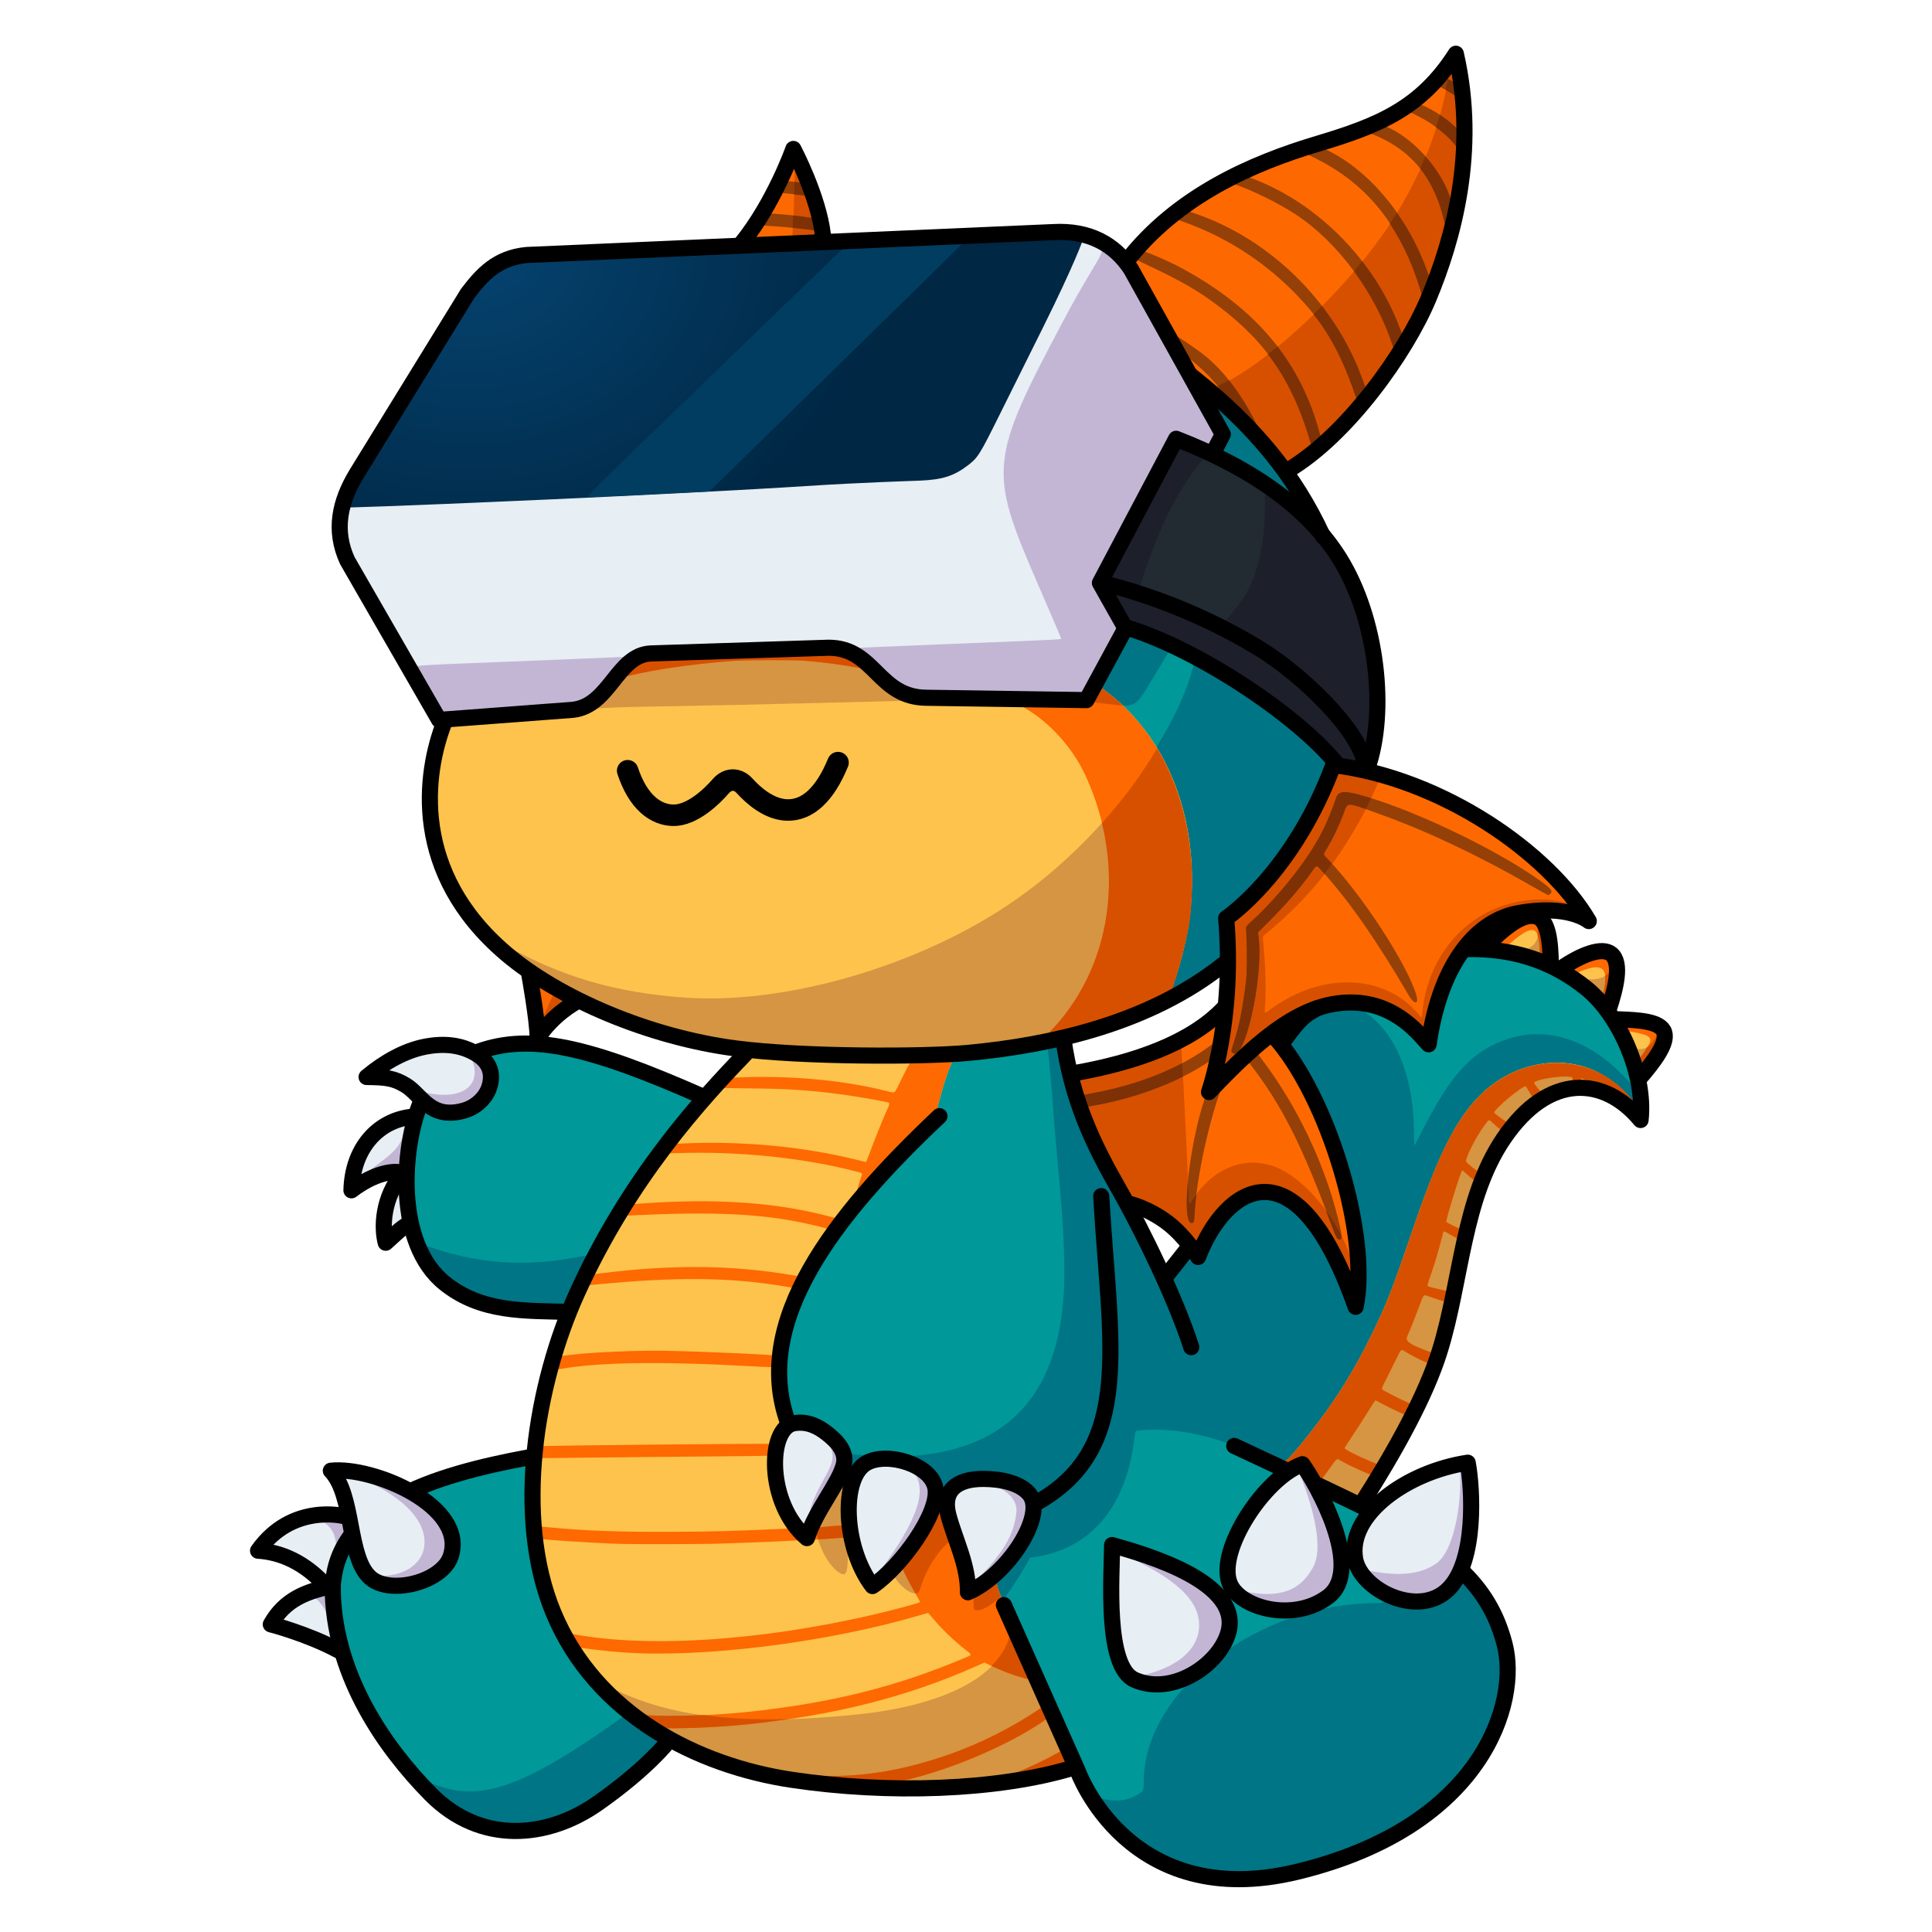 <?xml version="1.0" encoding="UTF-8" standalone="no"?>
<!-- Created with Inkscape (http://www.inkscape.org/) -->

<svg
   width="180"
   height="180"
   viewBox="0 0 180 180"
   version="1.1"
   id="svg1"
   xml:space="preserve"
   inkscape:version="1.4 (e7c3feb100, 2024-10-09)"
   sodipodi:docname="wivrn.svg"
   xmlns:inkscape="http://www.inkscape.org/namespaces/inkscape"
   xmlns:sodipodi="http://sodipodi.sourceforge.net/DTD/sodipodi-0.dtd"
   xmlns:xlink="http://www.w3.org/1999/xlink"
   xmlns="http://www.w3.org/2000/svg"
   xmlns:svg="http://www.w3.org/2000/svg"
   xmlns:rdf="http://www.w3.org/1999/02/22-rdf-syntax-ns#"
   xmlns:cc="http://creativecommons.org/ns#"
   xmlns:dc="http://purl.org/dc/elements/1.1/"><title
     id="title1">WiVRn Wyvern yippe</title><sodipodi:namedview
     id="namedview1"
     pagecolor="#505050"
     bordercolor="#ffffff"
     borderopacity="1"
     inkscape:showpageshadow="0"
     inkscape:pageopacity="0"
     inkscape:pagecheckerboard="1"
     inkscape:deskcolor="#505050"
     inkscape:document-units="px"
     inkscape:zoom="2.8284271"
     inkscape:cx="-12.197592"
     inkscape:cy="128.87021"
     inkscape:window-width="1920"
     inkscape:window-height="1012"
     inkscape:window-x="0"
     inkscape:window-y="0"
     inkscape:window-maximized="1"
     inkscape:current-layer="wivrn"
     showguides="true" /><defs
     id="defs1"><linearGradient
       id="linearGradient19"
       inkscape:collect="always"><stop
         style="stop-color:#e6aa00;stop-opacity:1;"
         offset="0"
         id="stop19" /><stop
         style="stop-color:#eae69a;stop-opacity:1;"
         offset="1"
         id="stop20" /></linearGradient><linearGradient
       id="linearGradient17"
       inkscape:collect="always"><stop
         style="stop-color:#e6aa00;stop-opacity:1;"
         offset="0"
         id="stop17" /><stop
         style="stop-color:#eae69a;stop-opacity:1;"
         offset="1"
         id="stop18" /></linearGradient><linearGradient
       id="linearGradient12"
       inkscape:collect="always"><stop
         style="stop-color:#e09100;stop-opacity:1;"
         offset="0"
         id="stop12" /><stop
         style="stop-color:#eae69a;stop-opacity:1;"
         offset="1"
         id="stop15" /></linearGradient><linearGradient
       id="linearGradient4"
       inkscape:collect="always"><stop
         style="stop-color:#001b42;stop-opacity:1;"
         offset="0"
         id="stop4" /><stop
         style="stop-color:#000308;stop-opacity:1;"
         offset="1"
         id="stop5" /></linearGradient><linearGradient
       id="linearGradient13"
       inkscape:collect="always"><stop
         style="stop-color:#054471;stop-opacity:1;"
         offset="0"
         id="stop14" /><stop
         style="stop-color:#002744;stop-opacity:1;"
         offset="1"
         id="stop13" /></linearGradient><radialGradient
       inkscape:collect="always"
       xlink:href="#linearGradient13"
       id="radialGradient14"
       cx="142.494"
       cy="58.708"
       fx="142.494"
       fy="58.708"
       r="84.192"
       gradientTransform="matrix(-0.005,1.104,-1.316,-0.006,202.465,-92.148)"
       gradientUnits="userSpaceOnUse" /><linearGradient
       inkscape:collect="always"
       xlink:href="#linearGradient4"
       id="linearGradient3"
       x1="-9.9182129e-05"
       y1="256"
       x2="512"
       y2="256"
       gradientUnits="userSpaceOnUse"
       gradientTransform="translate(-2.1362305e-4,-512)" /><linearGradient
       inkscape:collect="always"
       xlink:href="#linearGradient4"
       id="linearGradient5"
       x1="-9.9182129e-05"
       y1="256"
       x2="512"
       y2="256"
       gradientUnits="userSpaceOnUse"
       gradientTransform="translate(-2.1362305e-4,-512)" /><linearGradient
       inkscape:collect="always"
       xlink:href="#linearGradient12"
       id="linearGradient15"
       x1="231.794"
       y1="216.66"
       x2="-107.197"
       y2="-122.331"
       gradientUnits="userSpaceOnUse" /><linearGradient
       inkscape:collect="always"
       xlink:href="#linearGradient17"
       id="linearGradient18"
       x1="287.31"
       y1="58.949"
       x2="239.394"
       y2="11.034"
       gradientUnits="userSpaceOnUse" /><linearGradient
       inkscape:collect="always"
       xlink:href="#linearGradient19"
       id="linearGradient20"
       x1="96.296"
       y1="279.518"
       x2="18.726"
       y2="200.557"
       gradientUnits="userSpaceOnUse" /><linearGradient
       inkscape:collect="always"
       xlink:href="#linearGradient19"
       id="linearGradient22"
       x1="513.621"
       y1="177.142"
       x2="399.882"
       y2="79.645"
       gradientUnits="userSpaceOnUse"
       gradientTransform="matrix(1.106,0.296,-0.296,1.106,-31.1,-154.592)" /><filter
       style="color-interpolation-filters:sRGB"
       id="blue-tint"
       inkscape:label="blue-tint"><feColorMatrix
         id="feColorMatrix2"
         values="0.8 0 0 0 0 0 0.8 0 0 0 0 0 1 0 0 0 0 0 1 0 " /></filter></defs><g
     id="night-sky"
     inkscape:label="Night Sky"
     style="display:none"
     transform="matrix(0.352,0,0,0.352,6.6787018e-5,-2.0283465e-4)"><rect
       style="opacity:1;fill:url(#linearGradient5);stroke:url(#linearGradient3);stroke-width:109.387;stroke-linecap:round;stroke-linejoin:round;stroke-dasharray:none;stroke-opacity:1;paint-order:stroke fill markers"
       id="rect1"
       width="402.613"
       height="402.613"
       x="54.693"
       y="-457.306"
       transform="rotate(90)"
       inkscape:label="Square" /><path
       sodipodi:type="star"
       style="opacity:1;fill:url(#linearGradient15);fill-opacity:1;stroke:#000000;stroke-width:25.222;stroke-linecap:round;stroke-linejoin:round;stroke-dasharray:none;stroke-opacity:1;paint-order:stroke fill markers"
       id="path12"
       inkscape:flatsided="false"
       sodipodi:sides="5"
       sodipodi:cx="70.710678"
       sodipodi:cy="36.062447"
       sodipodi:r1="167.95982"
       sodipodi:r2="83.979897"
       sodipodi:arg1="0.48624263"
       sodipodi:arg2="1.1145612"
       inkscape:rounded="0"
       inkscape:randomized="0"
       d="M 219.203,114.551 107.71,111.453 41.95,201.542 10.444,94.548 -95.557,59.845 -3.536,-3.182 -3.288,-114.718 85.091,-46.677 191.245,-80.908 153.844,24.171 Z"
       inkscape:transform-center-x="3.1713839"
       inkscape:transform-center-y="2.6224884"
       transform="matrix(0.357,0,0,0.357,53.99,62.985)"
       inkscape:label="Star 1" /><path
       sodipodi:type="star"
       style="opacity:1;fill:url(#linearGradient20);fill-opacity:1;stroke:#000000;stroke-width:9;stroke-linecap:round;stroke-linejoin:round;stroke-dasharray:none;stroke-opacity:1;paint-order:stroke fill markers"
       id="path16"
       inkscape:flatsided="false"
       sodipodi:sides="5"
       sodipodi:cx="60.104076"
       sodipodi:cy="239.00209"
       sodipodi:r1="37.107952"
       sodipodi:r2="18.553972"
       sodipodi:arg1="0.5404195"
       sodipodi:arg2="1.168738"
       inkscape:rounded="0"
       inkscape:randomized="0"
       d="m 91.924,258.094 -24.559,-2.017 -15.585,19.088 -5.671,-23.981 -22.97,-8.924 21.055,-12.803 1.389,-24.603 18.683,16.068 23.828,-6.282 -9.508,22.734 z"
       inkscape:transform-center-x="2.5724426"
       inkscape:transform-center-y="1.0066396"
       inkscape:label="Star 2" /><path
       sodipodi:type="star"
       style="opacity:1;fill:url(#linearGradient18);fill-opacity:1;stroke:#000000;stroke-width:9;stroke-linecap:round;stroke-linejoin:round;stroke-dasharray:none;stroke-opacity:1;paint-order:stroke fill markers"
       id="path17"
       inkscape:flatsided="false"
       sodipodi:sides="5"
       sodipodi:cx="262.33661"
       sodipodi:cy="33.23402"
       sodipodi:r1="21.272047"
       sodipodi:r2="10.636023"
       sodipodi:arg1="0.26916749"
       sodipodi:arg2="0.89748602"
       inkscape:rounded="0"
       inkscape:randomized="0"
       d="m 282.843,38.891 -13.874,2.658 -5.676,12.936 -6.815,-12.373 -14.056,-1.401 9.662,-10.305 -3.012,-13.801 12.786,6.004 12.195,-7.129 -1.759,14.016 z"
       inkscape:transform-center-x="-0.29565024"
       inkscape:transform-center-y="1.7480641"
       inkscape:label="Star 3" /><path
       style="opacity:1;fill:url(#linearGradient22);fill-opacity:1;stroke:#000000;stroke-width:9;stroke-linecap:round;stroke-linejoin:round;stroke-dasharray:none;stroke-opacity:1;paint-order:stroke fill markers"
       d="m 380.708,184.752 c -6.127,2.596 78.084,26.3 99.994,-55.468 21.042,-78.529 -65.635,-99.651 -59.997,-93.382 23.887,26.561 27.248,55.867 20.106,82.194 -7.644,28.177 -28.658,53.333 -60.104,66.656 z"
       id="path20"
       sodipodi:nodetypes="sssss"
       inkscape:label="Moon" /></g><g
     id="wivrn"
     inkscape:label="WiVRn"
     transform="matrix(0.352,0,0,0.352,6.6787018e-5,-2.0283465e-4)"
     style="display:inline"><path
       style="display:inline;fill:#009898;stroke-width:1.085"
       d="m 323.8,496.682 c -18.584,-1.634 -28.661,-8.865 -37.895,-27.191 -1.274,-2.527 -1.185,-2.44 -2.078,-2.045 -3.774,1.67 -13.239,3.723 -21.6,4.685 -13.417,1.544 -34.684,1.023 -50.163,-1.229 -13.888,-2.02 -23.5,-4.876 -32.892,-9.773 l -1.954,-1.019 c -57.223,69.333 -95.587,-26.717 -87.201,-48.047 4.373,-11.123 17.271,-18.549 41.675,-23.996 3.41,-0.761 6.956,-1.433 8.291,-1.571 1.552,-0.161 1.404,0.058 1.745,-2.582 0.926,-7.164 2.312,-13.519 4.452,-20.411 2.445,-7.875 3.71,-11.639 4.81,-14.308 1.184,-2.875 1.171,-2.994 -0.31,-2.837 -21.776,2.312 -36.79,-5.313 -41.016,-20.829 -0.203,-0.746 -0.393,-1.433 -0.423,-1.526 -0.304,-0.964 -4.616,1.572 -6.036,3.549 -0.985,1.372 -1.336,1.009 -1.442,-1.493 -0.221,-5.209 1.366,-10.213 4.23,-13.332 2.843,-3.097 2.819,-3.284 -0.416,-3.202 -4.268,0.108 -7.151,1.074 -10.005,3.352 -2.343,1.87 -2.604,1.632 -1.855,-1.692 2.073,-9.201 8.044,-14.744 15.887,-14.747 1.072,-5.2e-4 1.025,0.045 1.721,-1.696 0.298,-0.746 0.731,-1.713 0.961,-2.15 0.575,-1.087 0.563,-1.129 -0.667,-2.311 -4.019,-3.862 -6.36,-5.096 -10.336,-5.446 -1.906,-0.168 -1.796,-0.512 0.743,-2.315 7.77,-5.517 16.33,-6.823 22.92,-3.498 1.122,0.566 1.046,0.567 2.011,-0.019 0.864,-0.525 2.288,-0.979 4.397,-1.402 11.51,-2.311 25.693,0.954 51.604,11.881 0.634,0.267 1.659,0.725 2.278,1.018 1.357,0.642 1.073,0.753 2.682,-1.047 1.943,-2.172 7.356,-7.548 9.009,-8.948 1.862,-1.577 2.712,-2.394 2.712,-2.606 0,-0.212 -0.07,-0.226 -2.916,-0.588 -14.69,-1.866 -30.123,-6.384 -41.735,-12.218 -0.576,-0.29 -1.137,-0.527 -1.246,-0.527 -1.176,0 -6.92,3.875 -9.496,6.405 -1.623,1.595 -1.84,1.548 -1.841,-0.395 -10e-4,-2.079 -0.472,-6.3 -1.079,-9.672 -0.141,-0.783 -0.295,-1.912 -0.343,-2.509 -0.122,-1.534 -0.034,-1.412 -2.108,-2.923 -11.097,-8.089 -18.236,-17.212 -21.856,-27.931 -3.744,-11.085 -3.667,-23.162 0.21,-33.217 l 0.598,-1.55 -0.764,-1.446 c -0.42,-0.795 -0.918,-1.717 -1.113,-2.044 -8.888,-14.884 -22.065,-36.177 -24.37,-42.204 -3.032,-7.929 -0.769,-15.029 4.481,-23.696 2.487,-4.106 7.406,-12.09 8.689,-14.105 0.594,-0.932 2.404,-3.801 4.023,-6.374 1.619,-2.573 4.619,-7.334 6.667,-10.578 2.048,-3.245 4.934,-7.822 6.414,-10.172 4.243,-6.735 7.681,-10.388 9.792,-12.034 7.693,-4.921 46.428,-5.193 84.01,-6.333 11.855,-0.359 64.772,-3.293 71.44,-1.881 4.44,0.94 11.294,8.537 11.772,7.826 7.812,-11.628 25.362,-23.036 51.174,-31.592 20.306,-6.731 28.767,-12.038 33.668,-21.116 0.889,-1.647 1.443,-1.906 1.711,-0.803 1.517,6.229 2.314,18.978 1.643,26.263 -2.785,30.223 -18.865,61.437 -39.646,76.955 -2.209,1.65 -5.925,4.08 -6.972,4.561 -1.178,0.541 -1.169,0.474 -0.231,1.782 2.344,3.267 5.893,9.199 5.893,9.85 0,0.386 0.57,1.533 2.175,4.376 0.425,0.753 1.32,2.047 1.989,2.876 6.891,8.54 11.372,19.266 13.186,31.56 1.518,10.285 0.355,22.891 -2.662,28.87 -0.401,0.795 -0.391,0.807 0.976,1.096 10.774,2.274 27.55,10.405 38.852,18.831 1.299,0.968 1.622,1.226 3.869,3.082 5.572,4.603 15.8,15.045 15.8,16.131 0,0.68 -0.632,0.698 -2.08,0.061 -9.197,-4.047 -20.183,-2.42 -27.519,4.076 -1.534,1.358 -1.451,1.155 -0.837,2.045 0.539,0.782 0.728,1.415 0.732,2.454 l 0.003,0.697 1.645,0.099 1.645,0.099 0.554,-0.66 c 4.246,-5.063 9.66,-8.783 12.222,-8.398 2.287,0.343 3.711,5.514 3.421,12.417 l -0.026,0.61 1.085,0.572 c 1.338,0.705 1.233,0.707 2.72,-0.067 5.086,-2.651 6.474,-3.24 8.537,-3.629 5.21,-0.981 6.166,1.538 3.989,10.516 -0.366,1.51 -0.706,2.558 -1.043,3.223 -0.361,0.711 -0.463,1.039 -0.367,1.178 1.98,2.858 2.187,3.1 2.568,3.004 0.745,-0.187 3.417,-0.236 5.025,-0.092 7.995,0.714 9.266,2.419 5.927,7.945 -1.512,2.503 -3.178,4.682 -4.342,5.679 -1.039,0.89 -1.005,0.693 -0.56,3.272 1.089,6.309 0.84,9.226 -0.618,7.239 -3.26,-4.44 -10.645,-7.903 -15.614,-7.32 -10.248,1.202 -19.255,9.959 -24.912,24.221 -2.72,6.858 -4.234,12.554 -7.212,27.124 -2.88,14.094 -6.775,26.745 -9.141,29.688 -0.066,0.082 -0.557,1.186 -1.092,2.454 -3.032,7.189 -9.246,18.459 -14.842,26.918 -0.683,1.033 -0.824,0.893 2.662,2.633 9.747,4.864 16.218,8.862 21.733,13.428 11.73,9.711 16.465,23.273 12.955,37.106 -1.832,7.222 -5.273,13.357 -11.679,20.824 -13.406,15.627 -40.996,26.662 -62.035,24.812 z M 308.704,338.602 c 0.247,-0.306 0.72,-0.87 1.051,-1.254 0.679,-0.787 3.997,-4.956 4.442,-5.581 0.159,-0.224 0.57,-0.705 0.911,-1.07 0.896,-0.956 0.877,-1 -1.614,-3.593 -5.065,-5.273 -11.015,-8.831 -14.768,-8.831 -1.329,0 -1.348,-0.142 0.439,3.17 5.385,9.981 8.793,17.414 8.956,17.716 0.074,0 0.337,-0.25 0.583,-0.556 z m -23.707,-54.105 c 14.941,-2.513 26.2,-6.697 34.255,-12.731 1.741,-1.304 5.128,-4.613 5.772,-5.639 0.649,-1.035 1.041,-10.158 0.525,-12.215 -0.151,-0.602 -0.283,-0.526 -3.509,2.008 -5.523,4.339 -13.296,8.968 -19.397,11.551 -6.345,2.686 -10.685,4.139 -17.631,5.901 l -3.526,0.895 0.038,1.49 c 0.091,3.561 0.685,8.432 1.076,8.823 0.253,0.253 0.444,0.246 2.397,-0.082 z"
       id="path1"
       inkscape:label="Body"
       sodipodi:nodetypes="cssssscsssssssssssssssssssssssssssssssssscsscsscsscsssscssscsssssssssssssssscssccccssscscssscscsssssssssssssscssssssssssssssssscsss" /><path
       id="path19"
       style="display:inline;fill:#007585;fill-opacity:1;stroke-width:1.085"
       inkscape:label="Body Shading"
       d="m 288.267,185.767 4.306,0.494 c 8.596,0.98 7.496,1.697 13.939,-9.033 3.987,-6.64 3.987,-6.65 4.344,-6.65 0.298,0 5.624,2.638 5.756,2.85 0.053,0.085 0.004,0.411 -0.111,0.722 -0.115,0.311 -0.396,1.27 -0.622,2.128 -15.303,58.047 -131.841,115.668 -39.072,98.928 8.389,-1.514 29.727,-6.511 46.45,-20.2 0.025,-0.02 0.015,-0.008 0.039,-0.028 1.561,-1.193 1.913,-1.386 2.039,-1.344 1.327,0.273 -0.33,19.408 -3.833,31.206 -0.532,1.792 -1.097,4.3 1.561,0.856 2.881,-3.733 12.11,-12.244 13.278,-12.244 0.634,0 4.766,5.009 6.928,8.406 5.025,7.893 10.923,21.469 13.278,30.544 0.081,0.314 0.211,0.605 0.283,0.65 0.073,0.045 0.133,0.288 0.133,0.533 0,0.246 0.185,1.191 0.411,2.106 1.327,5.366 2.202,11.32 2.383,16.2 l 0.089,2.456 -0.5,0.989 c -0.621,1.232 -0.708,1.202 -1.156,-0.389 -2.738,-9.739 -9.842,-19.72 -17.394,-24.444 -8.714,-5.451 -18.819,-2.68 -25.028,6.861 -0.983,1.511 -1.122,1.538 -1.122,0.228 0,-3.257 -1.875,-41.105 -2.05,-41.389 -9.602,3.788 -29.811,8.462 -29.994,8.378 -0.242,-0.111 0.692,-10.152 -5.555,-8.172 0.553,2.084 1.011,8.526 1.506,14.156 1.001,16.282 3.442,32.527 3.117,48.867 -0.737,28.786 -14.219,44.11 -40.428,45.956 -0.876,0.062 -1.63,0.152 -1.678,0.2 -0.236,0.236 1.228,3.025 2.078,3.956 -5.013,66.502 -9.815,17.577 12.467,2.906 3.04,-1.48 4.89,-1.475 6.628,0.017 0.149,0.128 0.852,0.395 1.561,0.594 4.454,1.252 7.05,4.052 6.722,7.25 -9.034,11.185 -16.777,46.855 2.9,13.289 l 0.7,-1.311 0.706,-0.094 c 15.16,-2.057 24.587,-12.976 26.878,-31.122 0.328,-2.598 0.135,-2.371 2.194,-2.556 28.918,-2.13 54.232,24.942 59.633,16.4 26.868,-43.015 20.396,-57.935 30.423,-83.217 5.656,-14.262 14.663,-23.021 24.911,-24.222 5.394,-0.632 12.656,3.296 15.611,7.322 0.949,1.293 3.418,-2.608 -2.089,-8.789 -10.931,-12.001 -23.824,-15.374 -35.817,-9.367 -7.146,3.579 -12.299,9.973 -19.244,23.85 -0.76,1.518 -1.413,2.726 -1.45,2.689 -0.037,-0.037 -0.091,-1.702 -0.117,-3.706 -0.202,-15.721 -5.422,-27.41 -14.528,-32.533 -2.003,-1.127 -2.667,-1.987 -1.606,-2.078 -44.812,11.252 -8.69,-29.512 2.094,-48.172 11.564,-31.94 1.129,-64.434 -20,-90.906 -40.536,-63.03 -148.064,-50.974 -51.951,59.983 z m 10.461,132.506 c 2.101,0 8.148,1.943 14.767,8.833 3.64,4.61 -2.291,8.661 -5.372,12.05 l -8.956,-17.711 c -1.698,-3.359 -1.768,-3.172 -0.439,-3.172 z m -187.617,11.061 c 6.931,15.918 24.114,17.494 39.094,17.033 2.996,-3.95 4.905,-9.621 6.922,-14.367 -0.041,-0.041 -1.522,0.212 -3.294,0.561 -14.729,2.904 -27.135,2.054 -41.028,-2.806 -1.024,-0.358 -1.534,-0.533 -1.694,-0.422 z m 108.311,52.272 c -0.082,0 -0.116,0.079 -0.078,0.172 0.751,1.848 0.923,2.385 0.994,3.072 -0.374,37.105 -9.209,28.709 7.167,3.133 2.159,-2.374 2.358,-2.85 1.183,-2.85 -3.262,-4.9e-4 -6.716,-1.024 -7.133,-2.111 -0.081,-0.212 -1.896,-1.417 -2.133,-1.417 z m 148.445,41.45 -2.356,1.272 h -1.122 c -31.009,0 -61.074,22.688 -61.639,46.517 -0.081,3.433 0.056,3.138 -1.989,4.35 -2.818,1.67 -6.807,1.824 -10.539,0.406 -0.937,-0.356 -0.961,-0.12 -0.506,0.678 22.532,36.213 68.38,14.715 75.389,11.144 28.221,-14.608 32.616,-35.279 33.3,-41.333 0.437,-3.543 1.041,-15.504 -8.456,-26.722 -28.854,-31.635 -13.164,-5.53 -22.083,3.689 z m -206.067,23.694 c -1.527,-0.762 -2.798,-1.357 -2.828,-1.328 -0.166,0.166 4.68,5.055 6.517,6.572 1.352,1.118 1.461,0.958 -2.467,3.728 -26.289,18.54 -37.624,21.952 -50.894,15.311 -1.033,-0.517 -1.728,-0.797 -1.728,-0.694 9.785,11.702 23.789,16.091 38.483,11.272 5.545,-2.353 9.466,-5.17 14.061,-8.717 7.155,-5.593 12.863,-11.229 13.372,-11.928 0.334,-0.458 0.495,-0.675 0.761,-0.711 l 0.139,-0.144 c 4.504,-4.684 -8.708,-15.586 -15.417,-13.361 z"
       sodipodi:nodetypes="cccssccsccssccssccsssscscssscsssscssscccscccssssssccssscccssccscccccssccscccsssscccsccsssssscsssccss" /><path
       style="display:inline;fill:#e7eef4;stroke-width:1.085"
       d="m 256.626,420.64 c -0.089,-0.089 -0.163,-0.445 -0.163,-0.79 0,-3.993 -1.625,-10.453 -4.114,-16.352 -3.339,-7.914 -0.193,-11.561 9.719,-11.269 11.238,0.332 13.794,6.169 7.309,16.692 -2.259,3.666 -5.94,7.904 -7.06,8.128 -0.331,0.066 -0.49,0.2 -0.63,0.531 -0.495,1.171 -4.52,3.604 -5.063,3.06 z m -25.964,-1.991 c -3.256,-3.869 -5.832,-14.227 -5.265,-21.173 0.747,-9.161 4.159,-12.041 12.132,-10.242 12.107,2.732 12.811,8.799 2.595,22.38 -5.26,6.992 -8.542,10.127 -9.462,9.035 z M 211.9,405.312 c -8.153,-8.331 -8.243,-28.18 -0.128,-28.18 3.536,0 8.817,3.685 10.732,7.488 1.448,2.876 1.209,4.426 -1.153,7.473 -3.398,4.383 -5.81,8.825 -7.194,13.249 -0.506,1.617 -0.649,1.615 -2.258,-0.029 z M 101.973,328.084 c -1.705,-2.054 1.891,-15.073 4.238,-15.346 0.478,-0.055 0.483,-0.032 0.734,2.991 0.119,1.436 0.396,3.677 0.614,4.981 0.546,3.251 0.553,3.166 -0.29,3.589 -1.474,0.74 -3.057,2.033 -4.287,3.5 -0.466,0.556 -0.724,0.628 -1.009,0.284 z m -8.572,-14.106 c -0.187,-0.187 -0.074,-1.254 0.308,-2.909 1.946,-8.425 6.467,-13.134 13.868,-14.445 1.986,-0.352 1.991,-0.342 1.207,2.313 -0.661,2.24 -1.283,5.323 -1.642,8.144 -0.329,2.584 -0.216,2.44 -1.937,2.462 -4.048,0.051 -6.865,1.124 -10.47,3.986 -0.631,0.501 -1.118,0.665 -1.334,0.449 z m 23.711,-20.12 c -1.762,-0.353 -2.928,-1.115 -5.648,-3.694 -3.963,-3.758 -5.921,-4.809 -9.8,-5.262 -2.288,-0.267 -2.323,-0.478 -0.318,-1.934 9.005,-6.542 19.283,-7.632 25.599,-2.716 6.66,5.184 -0.742,15.426 -9.833,13.606 z M 116.283,189.735 c -7.817,-17.023 -26.771,-40.148 -26.522,-50.857 0.134,-5.743 2.279,-8.827 6.65,-16.075 7.422,-12.305 28.619,-45.678 29.233,-46.531 3.324,-4.618 8.815,-7.412 16.287,-8.286 2.305,-0.27 10.759,-0.732 24.887,-1.36 34.971,-1.441 69.93,-2.981 104.903,-4.47 12.898,-0.55 19.963,1.264 24.899,6.392 2.598,2.699 10.018,15.584 25.465,44.221 1.193,2.211 1.192,2.161 0.053,4.448 -1.143,2.294 -0.989,2.242 -3.387,1.149 -7.909,-3.604 -7.435,-3.647 -9.826,0.898 -2.46,4.677 -5.756,10.928 -12.182,23.106 -2.933,5.557 -5.542,10.545 -5.799,11.084 l -0.467,0.98 0.514,0.919 c 0.283,0.505 1.753,3.084 3.268,5.731 3.298,5.763 3.266,4.452 0.254,10.357 -1.375,2.696 -3.382,6.634 -4.46,8.751 -1.078,2.117 -2.059,3.964 -2.179,4.105 -0.215,0.251 -18.784,0.276 -39.006,0.053 -9.1,-0.1 -10.791,-0.763 -16.673,-6.534 -4.339,-4.257 -5.252,-4.968 -7.747,-6.029 -2.612,-1.111 -3.53,-1.204 -9.485,-0.959 -4.171,0.172 -36.9,1.326 -40.212,1.418 -4.408,0.123 -7.706,2.029 -12.003,6.938 -6.125,6.998 -8.143,8.06 -16.379,8.62 -1.099,0.075 -2.547,0.197 -3.218,0.272 -0.671,0.075 -4.547,0.351 -8.612,0.613 -4.065,0.262 -9.62,0.628 -12.345,0.813 -5.419,0.368 -5.69,0.378 -5.912,0.232 z"
       id="path2"
       inkscape:label="White"
       sodipodi:nodetypes="sssssssssssssssssssssssssssscsssssssssssscssssssssssssscssssssssssscssscc" /><path
       id="path21"
       style="display:inline;fill:#c3b6d5;fill-opacity:1;stroke-width:1.085"
       inkscape:label="White Shading"
       d="m 291.039,64.634 c -0.112,0.071 -0.116,0.245 0.156,0.672 0.78,1.229 0.708,1.431 -2.411,6.611 -2.78,4.618 -4.761,8.119 -7.361,13.017 -19.532,36.795 -19.803,39.474 -7.022,68.967 3.507,8.093 6.404,14.845 6.439,15.006 0.085,0.39 2.15,0.283 -29.417,1.539 -14.971,0.596 -26.938,1.122 -27.339,1.206 0.129,0.053 0.23,0.081 0.367,0.139 2.495,1.062 3.406,1.771 7.744,6.028 5.882,5.771 7.573,6.433 16.672,6.533 20.222,0.222 38.791,0.201 39.006,-0.05 2.319,-4.23 4.453,-8.563 6.644,-12.861 3.012,-5.905 3.043,-4.593 -0.256,-10.356 -5.822,-8.21 -2.369,-9.502 2.483,-18.711 6.427,-12.178 9.723,-18.429 12.183,-23.106 2.391,-4.546 1.913,-4.504 9.822,-0.9 2.398,1.093 2.246,1.144 3.389,-1.15 1.139,-2.288 1.233,-2.293 -0.056,-4.45 -9.356,-15.665 -22.556,-43.21 -28.294,-46.572 -0.851,-0.587 -1.768,-1.106 -2.75,-1.561 z M 169.261,173.69 c -2.889,0.144 -16.026,0.697 -31.4,1.311 -23.959,0.957 -28.72,1.027 -29.078,1.794 3.006,4.19 4.414,10.247 8.7,13.006 9.634,-0.61 19.266,-1.241 28.889,-1.994 8.236,-0.56 10.253,-1.624 16.378,-8.622 2.351,-2.687 4.412,-4.407 6.511,-5.494 z m -44.756,105.117 c -0.204,-0.046 -0.301,0.002 -0.228,0.172 0.04,0.093 0.281,0.659 0.539,1.261 3.216,7.499 -3.268,11.548 -13.672,8.533 -1.422,-0.412 -1.317,-0.201 0.033,1.133 0.105,0.098 0.181,0.153 0.289,0.256 1.4,1.328 2.386,2.165 3.256,2.722 0.751,0.455 1.465,0.756 2.25,0.933 0.048,0.011 0.09,0.029 0.139,0.039 0.04,0.008 0.077,0.009 0.117,0.017 0.886,0.175 1.753,0.2 2.6,0.156 0.196,-0.011 0.397,-0.001 0.589,-0.022 0.008,-8.4e-4 0.015,-0.005 0.022,-0.006 0.803,-0.089 1.569,-0.284 2.306,-0.539 0.194,-0.067 0.395,-0.123 0.583,-0.2 0.187,-0.077 0.341,-0.202 0.522,-0.289 0.721,-0.343 1.413,-0.728 2.022,-1.2 0.198,-0.155 0.354,-0.34 0.539,-0.506 0.503,-0.45 0.986,-0.915 1.378,-1.433 0.218,-0.291 0.36,-0.609 0.539,-0.917 0.257,-0.438 0.519,-0.874 0.689,-1.333 0.247,-0.684 0.421,-1.385 0.45,-2.089 0.002,-0.044 0.004,-0.089 0.006,-0.133 0.015,-0.782 -0.11,-1.562 -0.406,-2.317 -0.009,-0.024 -0.018,-0.048 -0.028,-0.072 -0.293,-0.721 -0.772,-1.407 -1.389,-2.056 -0.113,-0.113 -0.232,-0.224 -0.356,-0.333 -0.301,-0.273 -0.658,-0.495 -1.022,-0.744 -0.476,-0.327 -0.959,-0.641 -1.472,-0.906 -0.091,-0.035 -0.225,-0.112 -0.294,-0.128 z m -15.75,17.672 c -0.093,-0.006 -0.198,-8.4e-4 -0.322,0.022 -0.071,0.007 -0.168,0.027 -0.25,0.039 l -0.411,0.1 -0.244,1.156 c -1.016,4.738 -2.349,6.585 -7.383,10.233 -2.974,2.155 -5.611,4.736 -5.611,5.489 0,0.084 0.05,0.073 0.1,0.072 0.037,-0.028 0.061,-0.03 0.1,-0.061 0.175,-0.139 0.329,-0.225 0.5,-0.356 0.04,-0.035 0.044,-0.027 0.089,-0.067 0.594,-0.523 1.28,-0.981 2,-1.4 0.338,-0.197 0.706,-0.355 1.067,-0.528 1.462,-0.745 2.939,-1.228 4.55,-1.444 0.278,-0.044 0.563,-0.041 0.844,-0.072 0.472,-0.04 0.915,-0.116 1.422,-0.122 0.323,-0.004 0.53,-0.011 0.739,-0.022 0.035,4.8e-4 0.07,-0.006 0.106,-0.006 0.076,0.002 0.119,-0.018 0.183,-0.022 0.203,-0.033 0.357,-0.085 0.461,-0.217 0.098,-0.124 0.161,-0.347 0.217,-0.617 0.037,-0.139 0.073,-0.431 0.106,-0.633 0.039,-0.286 0.075,-0.53 0.128,-0.944 0.359,-2.82 0.977,-5.904 1.639,-8.144 0.013,-0.046 0.015,-0.061 0.028,-0.106 0.349,-1.278 0.471,-2.049 0.194,-2.256 -0.075,-0.036 -0.127,-0.093 -0.25,-0.094 z m -2.05,17.411 c -0.068,0.197 -0.105,1.304 -0.106,3.306 -0.002,3.858 -0.035,4.13 -0.817,6.633 -0.22,0.706 -0.4,1.33 -0.4,1.389 0,0.201 0.239,0.108 0.928,-0.356 0.19,-0.128 0.368,-0.199 0.578,-0.311 0.127,-0.071 0.258,-0.187 0.383,-0.25 0.843,-0.423 0.835,-0.338 0.289,-3.589 -0.219,-1.304 -0.498,-3.548 -0.617,-4.983 -0.021,-0.257 -0.032,-0.235 -0.05,-0.45 -0.069,-0.637 -0.145,-1.516 -0.189,-1.389 z m 112.717,67.717 c -0.082,0 -0.116,0.079 -0.078,0.172 0.751,1.848 0.923,2.385 0.994,3.072 0.176,1.683 -0.336,3.221 -2.144,6.417 -1.644,2.904 -2.707,5.148 -3.35,7.089 -1.106,3.337 -1.303,6.288 -0.839,7.389 0.05,-0.14 0.094,-0.226 0.15,-0.406 1.384,-4.424 3.797,-8.862 7.194,-13.244 2.362,-3.047 2.604,-4.602 1.156,-7.478 -0.289,-0.574 -0.675,-1.138 -1.1,-1.694 -0.287,-0.317 -1.762,-1.317 -1.983,-1.317 z m 21.35,6.589 c 0.304,0.495 0.612,1.065 0.867,1.344 4.018,4.402 1.32,12.691 -8.394,25.772 l -1.206,1.628 0.439,0.372 c 0.613,0.516 0.621,0.514 1.872,-0.789 0.011,-0.011 0.012,-0.006 0.022,-0.017 1.525,-1.551 3.405,-3.777 5.75,-6.894 9.182,-12.207 9.461,-18.316 0.65,-21.417 z m 21.294,4.033 c -0.599,-0.018 -1.095,0.028 -1.644,0.039 0.102,0.077 0.21,0.108 0.311,0.194 0.149,0.128 0.852,0.395 1.561,0.594 4.454,1.252 7.05,4.052 6.722,7.25 -0.584,5.7 -3.347,10.508 -9.928,17.256 l -1.406,1.439 v 1.5 c 1.395,-0.545 3.643,-2.064 4.006,-2.922 0.14,-0.332 0.296,-0.467 0.628,-0.533 1.119,-0.224 4.802,-4.462 7.061,-8.128 6.485,-10.523 3.926,-16.357 -7.311,-16.689 z"
       sodipodi:nodetypes="sssssssccsssssssssscsssscccssscssscscccccsccccccccccccccccccccccccsscsccscccccccscccsccccscssscssscssccssccsscsssscccscsssscssscccscsss" /><path
       style="display:inline;fill:#222b31;stroke-width:1.085"
       d="m 359.659,202.936 c -0.107,-0.107 -2.621,-0.51 -3.825,-0.613 l -1.193,-0.102 -0.705,-0.8 c -8.213,-9.323 -20.993,-19.224 -33.934,-26.289 -7.025,-3.835 -16.501,-8.118 -20.543,-9.285 -1.716,-0.495 -1.309,-0.001 -4.293,-5.218 -2.529,-4.422 -2.474,-4.293 -2.982,-7 -0.067,-0.357 18.669,-36.118 19.221,-36.685 0.263,-0.27 0.265,-0.27 1.718,0.224 2.047,0.697 8.836,3.671 9.388,4.113 0.112,0.089 0.814,0.486 1.56,0.881 13.926,7.374 25.038,17.378 31.334,28.212 8,13.765 10.973,33.92 7.105,48.168 -0.229,0.845 -0.465,1.907 -0.523,2.359 -0.173,1.352 -1.688,2.677 -2.329,2.036 z"
       id="path3"
       inkscape:label="Headset Strap" /><path
       id="path22"
       style="display:inline;fill:#1d202a;fill-opacity:1;stroke-width:1.085"
       inkscape:label="Headset Strap"
       d="m 311.817,116.767 c -0.215,-0.028 -0.28,0.043 -0.411,0.178 -0.551,0.568 -19.289,36.327 -19.222,36.683 0.508,2.707 0.454,2.578 2.983,7 2.984,5.217 2.579,4.721 4.294,5.217 4.042,1.167 13.514,5.454 20.539,9.289 12.941,7.066 25.726,16.966 33.939,26.289 l 0.7,0.8 1.194,0.1 c 1.204,0.103 3.721,0.504 3.828,0.611 0.498,0.498 1.514,-0.194 2.028,-1.161 2.065,-7.504 2.777,-15.33 2.228,-23.006 -0.019,-0.217 -0.035,-0.433 -0.056,-0.65 -0.142,-1.759 -0.415,-3.498 -0.689,-5.233 -0.267,-1.604 -0.575,-3.205 -0.944,-4.789 -0.075,-0.326 -0.159,-0.648 -0.239,-0.972 -0.495,-1.999 -1.069,-3.972 -1.722,-5.894 -0.456,-1.315 -0.936,-2.619 -1.472,-3.894 -0.298,-0.725 -0.601,-1.44 -0.922,-2.144 -0.858,-1.849 -1.794,-3.655 -2.822,-5.394 -0.232,-0.388 -0.467,-0.776 -0.711,-1.161 -0.919,-1.476 -1.93,-2.877 -2.972,-4.256 -4.336,-5.646 -9.975,-10.945 -16.583,-15.628 v 4.417 c -0.003,10.419 -1.599,18.044 -5.039,24.05 -1.363,2.379 -5.146,7.071 -6.617,8.206 -0.793,0.612 -0.809,0.615 -1.328,0.333 -1.71,-0.928 -9.347,-4.106 -13.683,-5.694 -1.742,-0.638 -3.354,-1.244 -3.578,-1.344 -0.224,-0.1 -0.956,-0.344 -1.628,-0.544 -0.671,-0.2 -1.296,-0.389 -1.389,-0.417 -0.944,-0.282 3.758,-13.779 7.417,-21.294 2.896,-5.949 7.585,-13.135 10.156,-15.567 l 0.406,-0.383 1.894,1.156 c 2.404,1.463 3.366,1.878 4.167,1.311 -0.496,-0.273 -0.986,-0.55 -1.489,-0.817 -0.746,-0.395 -1.449,-0.794 -1.561,-0.883 -0.553,-0.442 -7.342,-3.414 -9.389,-4.111 -0.726,-0.247 -1.091,-0.372 -1.306,-0.4 z" /><path
       style="display:inline;fill:#fd6900;stroke-width:1.085"
       d="m 357.931,342.854 c -0.067,-0.131 -0.261,-0.665 -0.43,-1.187 -3.426,-10.564 -9.791,-20.722 -15.351,-24.497 -7.794,-5.293 -16.074,-1.578 -23.081,10.355 -0.426,0.725 -0.896,1.404 -1.046,1.509 -0.149,0.105 -0.451,0.472 -0.669,0.817 -0.57,0.899 -1.317,0.589 -2.004,-0.833 -0.153,-0.316 -0.379,-0.527 -0.671,-0.627 -0.285,-0.098 -0.956,-0.711 -1.899,-1.736 -4.181,-4.545 -10.069,-8.248 -13.116,-8.248 -1.048,0 -0.969,0.111 -4.447,-6.239 -5.926,-10.821 -12.302,-26.444 -11.174,-27.38 0.101,-0.084 0.88,-0.276 1.729,-0.427 17.801,-3.154 31.56,-9.173 37.35,-16.338 0.542,-0.671 1.208,-1.432 1.479,-1.691 1.246,-1.189 1.459,-8.276 0.618,-20.555 -0.194,-2.83 -0.243,-2.677 1.186,-3.687 4.412,-3.12 10.572,-9.431 14.053,-14.394 4.048,-5.774 9.787,-16.769 11.761,-22.533 0.623,-1.82 1.246,-2.044 4.554,-1.635 10.79,1.334 23.126,6.425 37.931,15.655 8.048,5.018 18.21,14.018 24.898,22.05 1.335,1.604 0.937,2.443 -0.753,1.588 -10.659,-5.394 -24.167,-2.094 -31.866,7.784 -3.967,5.09 -7.739,15.377 -8.526,23.25 -0.176,1.765 -0.262,1.743 -2.732,-0.722 -10.681,-10.659 -23.062,-11.039 -37.536,-1.152 -2.22,1.517 -2.188,1.463 -1.416,2.371 0.338,0.398 0.694,0.876 0.79,1.062 0.096,0.186 0.677,1.01 1.291,1.831 8.846,11.819 16.171,29.475 18.911,45.58 1.368,8.043 1.736,20.264 0.609,20.264 -0.176,0 -0.375,-0.107 -0.442,-0.237 z M 142.565,271.924 c -0.067,-0.131 -0.162,-1.122 -0.212,-2.204 -0.119,-2.614 -0.272,-3.966 -0.853,-7.558 -0.652,-4.031 -0.694,-3.979 1.881,-2.353 1.895,1.196 5.25,3.161 7.052,4.129 1.834,0.985 1.812,1.08 -0.629,2.721 -2.335,1.57 -4.36,3.167 -5.643,4.451 -1.074,1.075 -1.381,1.231 -1.596,0.814 z m 197.474,-148.234 c -0.148,-0.131 -0.82,-0.97 -1.495,-1.865 -7.059,-9.371 -13.971,-15.373 -22.455,-22.242 -3.317,-5.791 -7.957,-14.071 -10.013,-17.963 -3.544,-6.707 -7.87,-12.215 -6.532,-13.882 6.461,-8.055 15.552,-14.426 27.443,-20.429 7.301,-3.686 11.002,-5.15 24.505,-9.693 19.518,-6.566 27.907,-12.038 32.508,-21.203 0.826,-1.646 1.238,-1.439 1.69,0.848 7.361,37.214 -11.52,84.431 -41.882,104.739 -3.024,2.023 -3.269,2.133 -3.769,1.69 z M 198.031,62.938 c 3.261,-7.238 8.561,-13.171 10.816,-19.625 1.301,-3.724 1.338,-3.718 3.042,0.534 3.057,7.63 4.672,12.755 5.709,18.285 0.41,2.185 -4.489,2.635 -7.862,2.669 -8.483,0.086 -12.862,0.705 -11.705,-1.862 z"
       id="path4"
       inkscape:label="Orange Bits"
       sodipodi:nodetypes="scssssssssssssssssssssssssssssssssssssssssscssssssssssssss" /><path
       id="path23"
       style="display:inline;fill:#d75000;fill-opacity:1;stroke-width:1.085"
       inkscape:label="Orange Bits"
       d="m 384.95,15.373 c -0.12,-0.042 -0.245,-0.003 -0.389,0.15 -0.017,0.019 -0.034,0.044 -0.05,0.067 -0.056,0.066 -0.128,0.207 -0.189,0.3 -0.224,0.565 -0.431,1.571 -0.711,3.272 -2.229,13.543 -6.37,24.714 -13.672,36.889 -11.102,18.51 -34.755,41.139 -48.817,46.706 -0.364,0.144 -0.595,0.229 -0.839,0.317 7.786,6.528 13.246,12.093 18.261,18.75 0.674,0.895 1.347,1.736 1.494,1.867 0.43,0.38 0.998,0.107 2.972,-1.189 0.004,-0.002 0.008,-0.003 0.011,-0.006 2.327,-1.548 4.486,-3.137 6.544,-4.794 1.295,-1.063 2.545,-2.213 3.789,-3.372 0.457,-0.419 0.936,-0.819 1.383,-1.25 1.381,-1.345 2.707,-2.773 4.017,-4.228 0.429,-0.479 0.866,-0.944 1.289,-1.439 0.991,-1.147 1.937,-2.351 2.883,-3.556 1.131,-1.467 2.261,-2.954 3.378,-4.572 0.284,-0.405 0.571,-0.806 0.85,-1.217 5.641,-8.398 10.294,-17.785 13.706,-27.506 0.019,-0.054 0.042,-0.107 0.061,-0.161 0.008,-0.024 0.014,-0.048 0.022,-0.072 0.633,-1.816 1.177,-3.65 1.722,-5.483 0.268,-0.92 0.566,-1.831 0.811,-2.756 0.211,-0.777 0.377,-1.555 0.572,-2.333 2.2,-9.015 3.327,-18.192 3.189,-27.117 -0.088,-3.109 -0.254,-5.876 -0.467,-6.361 -0.082,-0.186 -0.167,-1.13 -0.183,-2.1 -0.015,-0.867 -0.21,-2.163 -0.361,-3.367 -0.142,-0.938 -0.254,-1.885 -0.428,-2.811 -0.202,-1.03 -0.401,-1.982 -0.561,-2.244 -0.078,-0.156 -0.159,-0.323 -0.244,-0.372 -0.015,-0.006 -0.029,-0.007 -0.044,-0.011 z M 210.35,40.762 c -0.089,0.025 -0.183,0.062 -0.167,0.139 0.329,1.597 0.059,14.075 -0.467,21.506 l -0.083,1.206 2.822,-0.1 c 3.914,-0.14 4.686,-0.224 4.867,-0.511 0.093,-0.148 0.004,-0.888 -0.144,-1.806 -0.08,-0.459 -0.177,-0.917 -0.267,-1.372 -0.158,-0.796 -0.306,-1.581 -0.517,-2.472 -0.345,-1.437 -0.764,-2.919 -1.244,-4.461 -0.234,-0.704 -0.471,-1.43 -0.617,-1.594 -0.136,-0.154 -0.25,-0.49 -0.25,-0.744 0,-0.373 -0.729,-2.322 -1.4,-4.1 -0.228,-0.595 -0.435,-1.16 -0.683,-1.789 -0.75,-1.84 -1.475,-3.515 -1.694,-3.7 -0.05,-0.059 -0.109,-0.168 -0.156,-0.2 z M 354.755,203.356 c -1.6,-0.024 -2.071,0.44 -2.539,1.806 -1.974,5.764 -7.713,16.76 -11.761,22.533 -3.48,4.964 -9.638,11.274 -14.05,14.394 -1.429,1.01 -1.383,0.858 -1.189,3.689 0.267,3.905 0.39,7.085 0.444,9.917 0.051,0.713 0.106,1.456 0.106,2.311 0,0.337 -0.066,0.879 -0.078,1.256 -0.028,1.58 -0.12,2.817 -0.244,3.878 -0.034,0.356 -0.05,0.642 -0.089,1.011 -0.014,0.083 -0.024,0.194 -0.039,0.272 -0.728,6.665 -2.262,15.18 -3.817,20.417 -0.523,1.76 -0.566,2.101 -0.317,2.35 0.345,0.345 0.64,0.109 1.878,-1.494 2.881,-3.733 12.11,-12.244 13.278,-12.244 0.002,0 0.014,0.011 0.017,0.011 0.123,-0.302 0.634,-0.659 1.833,-1.478 7.311,-4.994 14.084,-7.363 20.378,-7.117 1.427,-0.06 3.021,0.222 4.678,0.694 4.4,1.142 8.555,3.658 12.478,7.572 0.169,0.169 0.247,0.237 0.394,0.383 0.928,0.919 1.523,1.484 1.828,1.567 0.001,10e-5 0.005,-9e-5 0.006,0 0.073,0.019 0.093,-0.08 0.144,-0.106 0.083,-0.055 0.17,-0.092 0.222,-0.261 0.057,-0.208 0.1,-0.472 0.139,-0.861 0.283,-2.834 1.045,-5.962 1.972,-9.067 0.228,-0.781 0.446,-1.52 0.7,-2.289 0.267,-0.782 0.528,-1.519 0.822,-2.278 0.685,-1.842 1.396,-3.501 2.139,-4.944 0.188,-0.365 0.368,-0.839 0.556,-1.167 0.147,-0.257 0.346,-0.461 0.5,-0.711 0.604,-1.028 1.215,-1.994 1.839,-2.794 0.151,-0.194 0.339,-0.344 0.494,-0.533 0.277,-0.333 0.583,-0.621 0.872,-0.939 0.828,-0.912 1.681,-1.778 2.606,-2.556 0.369,-0.311 0.757,-0.583 1.139,-0.872 0.873,-0.657 1.76,-1.276 2.694,-1.817 0.52,-0.304 1.048,-0.572 1.583,-0.839 0.826,-0.408 1.659,-0.771 2.517,-1.089 0.659,-0.247 1.315,-0.469 1.989,-0.661 0.778,-0.221 1.558,-0.386 2.35,-0.533 0.733,-0.137 1.458,-0.278 2.2,-0.35 0.846,-0.084 1.69,-0.079 2.539,-0.078 0.654,0.003 1.301,-0.027 1.956,0.028 1.165,0.094 2.311,0.311 3.456,0.572 0.347,0.08 0.699,0.105 1.044,0.2 1.511,0.416 2.998,0.96 4.428,1.683 1.69,0.855 2.085,0.015 0.75,-1.589 -0.136,-0.164 -0.316,-0.335 -0.456,-0.5 -2.31,-1.428 -6.91,-2.68 -11.189,-2.672 -16.585,0.028 -29.657,12.357 -31.472,29.689 -0.186,1.778 -0.183,1.771 -0.722,1.094 -8.942,-11.22 -26.099,-11.823 -39.85,-1.406 -1.276,0.967 -1.248,1.01 -1.05,-1.656 0.295,-3.976 0.065,-11.069 -0.539,-16.678 -0.14,-1.298 -0.243,-1.121 1.522,-2.594 10.09,-8.42 17.449,-17.424 24.372,-29.822 1.673,-2.995 5.15,-10.528 5.15,-11.156 0,-0.138 -0.065,-0.22 -0.267,-0.311 -2.881,-0.799 -5.651,-1.364 -8.328,-1.694 -0.827,-0.102 -1.483,-0.164 -2.017,-0.172 z m -207.745,58.578 c -0.066,0.259 -0.035,0.302 -0.972,2.239 -0.502,1.038 -1.136,2.42 -1.406,3.072 -0.27,0.652 -0.827,1.88 -1.239,2.728 -0.443,0.912 -0.665,1.538 -0.778,2.006 0.198,0.291 0.551,0.085 1.383,-0.728 0.063,-0.092 0.095,-0.109 0.161,-0.211 0.753,-1.157 1.011,-1.456 1.261,-1.456 0.186,0 1.118,-0.59 2.289,-1.456 1.073,-0.793 2.361,-1.702 2.906,-2.044 0.01,-0.007 0.023,-0.015 0.033,-0.022 0.244,-0.152 0.376,-0.262 0.539,-0.383 0.267,-0.215 0.38,-0.373 0.45,-0.528 0.013,-0.047 0.062,-0.098 0.056,-0.144 0.005,-0.057 -0.065,-0.112 -0.089,-0.167 -0.176,-0.295 -0.666,-0.622 -1.644,-1.156 -1.049,-0.572 -1.487,-0.822 -1.678,-1.006 -0.446,-0.255 -0.803,-0.47 -1.272,-0.744 z m 165.583,14.267 c -0.062,-0.1 -0.964,0.247 -2.633,1.006 -1.452,0.666 -2.988,1.302 -4.6,1.911 -0.283,0.109 -0.559,0.227 -0.844,0.333 -0.913,0.333 -1.88,0.641 -2.839,0.956 -1.016,0.337 -2.028,0.682 -3.078,0.989 -0.753,0.22 -1.557,0.414 -2.333,0.622 -1.056,0.28 -2.1,0.57 -3.194,0.822 -2.353,0.558 -4.773,1.074 -7.3,1.522 -0.85,0.151 -1.626,0.344 -1.728,0.428 -1.128,0.936 5.246,16.556 11.172,27.378 3.477,6.349 3.402,6.239 4.45,6.239 1.547,0 3.822,0.971 6.239,2.506 0.145,0.085 0.289,0.14 0.433,0.228 2.261,1.383 4.741,3.615 6.367,5.45 0.022,0.024 0.05,0.043 0.072,0.067 0.943,1.025 1.615,1.636 1.9,1.733 0.292,0.1 0.519,0.312 0.672,0.628 0.688,1.422 1.435,1.733 2.006,0.833 0.219,-0.345 0.517,-0.712 0.667,-0.817 0.149,-0.105 0.624,-0.786 1.05,-1.511 7.007,-11.933 15.284,-15.648 23.078,-10.356 5.56,3.775 11.924,13.936 15.35,24.5 0.169,0.522 0.366,1.058 0.433,1.189 0.067,0.131 0.263,0.233 0.439,0.233 0.57,0 0.754,-3.146 0.622,-7.283 -0.289,0.381 -0.48,0.297 -0.806,-0.861 -2.738,-9.739 -9.842,-19.72 -17.394,-24.444 -8.714,-5.451 -18.819,-2.68 -25.028,6.861 -0.983,1.511 -1.122,1.538 -1.122,0.228 0,-3.257 -1.875,-41.105 -2.05,-41.389 z" /><path
       style="display:inline;fill:#fdc34c;stroke-width:1.085"
       d="m 237.07,472.921 c -17.057,-0.409 -34.21,-2.819 -44.62,-6.269 -27.856,-9.233 -44.283,-27.641 -49.989,-56.018 -2.79,-13.875 -1.489,-30.361 3.718,-47.131 2.543,-8.192 3.837,-12.019 4.836,-14.308 0.277,-0.634 0.586,-1.465 0.687,-1.846 1.181,-4.454 8.412,-19.457 13.311,-27.617 8.198,-13.656 22.488,-31.148 32.419,-39.683 2.827,-2.43 2.862,-2.22 -0.447,-2.665 -36.611,-4.92 -66.896,-22.075 -77.571,-43.942 -6.087,-12.468 -6.871,-27.73 -2.032,-39.546 1.329,-3.244 1.052,-3.035 4.273,-3.237 6.75,-0.425 23.24,-1.51 24.954,-1.642 7.469,-0.577 10.838,-2.195 15.398,-7.399 4.193,-4.785 5.798,-6.182 8.341,-7.264 2.108,-0.896 1.911,-0.88 17.082,-1.402 7.646,-0.263 18.204,-0.633 23.463,-0.822 10.307,-0.37 10.338,-0.37 12.314,0.291 2.767,0.926 3.726,1.643 8.711,6.508 4.969,4.85 6.592,5.68 12.578,6.429 2.724,0.341 43.028,0.437 43.702,0.105 0.237,-0.117 0.625,-0.729 1.288,-2.032 1.109,-2.178 0.922,-2.107 2.529,-0.96 22.188,15.833 29.669,48.817 18.001,79.369 -1.035,2.71 -0.942,2.593 -2.802,3.525 -12.045,6.037 -26.336,9.85 -45.531,12.146 -2.74,0.328 -8.065,0.889 -8.436,0.889 -0.298,0 -0.731,0.837 -0.643,1.244 0.053,0.249 -0.024,0.525 -0.246,0.882 -1.251,2.005 -3.125,7.834 -4.702,14.624 l -0.504,2.17 h -0.42 c -1.084,0 -10.205,9.062 -16.535,16.43 -9.834,11.446 -13.92,17.572 -19.204,28.8 -5.434,11.545 -6.678,24.137 -3.277,33.152 0.585,1.551 0.604,1.409 -0.315,2.423 -3.778,4.169 -3.637,14.306 0.311,22.268 1.907,3.846 5.943,8.192 6.391,6.883 1.723,-5.034 6.621,-13.732 7.732,-13.732 0.319,0 2.344,1.228 2.498,1.515 0.087,0.162 0.077,0.768 -0.027,1.764 -0.496,4.735 0.276,10.257 2.067,14.792 1.002,2.538 3.512,7.158 4.335,7.982 1.291,1.291 11.064,-9.458 14.828,-16.31 0.712,-1.296 0.561,-1.244 2.879,-0.995 2.632,0.283 2.426,0.179 3.054,1.539 2.183,4.724 3.835,10.917 4.391,16.46 0.13,1.293 0.236,1.403 1.082,1.116 1.997,-0.676 4.898,-2.521 4.715,-2.998 -0.218,-0.568 0.317,-1.266 0.97,-1.266 0.614,0 0.721,0.176 1.085,1.787 0.548,2.424 2.014,5.873 3.277,7.709 0.479,0.696 0.556,1.056 0.321,1.495 -0.111,0.208 0.096,0.825 1.032,3.076 0.644,1.549 1.506,3.641 1.916,4.648 1.595,3.915 4.94,11.967 5.791,13.938 0.492,1.139 0.894,2.096 0.894,2.127 0,0.031 0.178,0.442 0.396,0.913 0.218,0.471 0.607,1.376 0.864,2.01 1.307,3.226 3.157,7.544 4.385,10.238 1.216,2.667 1.313,2.484 -1.78,3.368 -13.008,3.721 -24.794,4.926 -43.738,4.472 z m 121.517,-75.638 c -0.559,-0.245 -1.688,-0.767 -2.509,-1.159 -0.821,-0.392 -2.56,-1.219 -3.865,-1.837 -1.305,-0.618 -3.045,-1.444 -3.865,-1.835 -0.821,-0.392 -2.767,-1.31 -4.326,-2.042 -1.559,-0.731 -2.896,-1.391 -2.971,-1.467 -0.076,-0.076 -0.392,-0.102 -0.709,-0.059 -0.673,0.092 -1.147,-0.258 -1.147,-0.849 0,-0.32 1.221,-1.672 1.517,-1.68 0.193,-0.005 2.945,-3.151 4.924,-5.631 7.543,-9.447 12.926,-18.001 17.967,-28.548 3.792,-7.934 4.984,-11.031 10.862,-28.209 6.514,-19.038 11.337,-28.384 17.856,-34.601 9.236,-8.808 23.027,-10.648 32.655,-4.357 4.314,2.819 9.612,8.634 9.235,10.137 -0.134,0.533 -0.291,0.42 -1.038,-0.744 -0.596,-0.93 -0.75,-1.085 -1.073,-1.085 -0.272,0 -0.745,-0.304 -1.693,-1.087 -7.78,-6.429 -16.382,-6.287 -24.824,0.411 -9.477,7.518 -14.772,19.133 -19.722,43.262 -2.577,12.563 -3.598,16.753 -5.367,22.038 -1.335,3.988 -3.553,9.387 -4.124,10.036 -0.131,0.149 -0.593,1.126 -1.027,2.17 -3.09,7.44 -7.101,14.877 -13.898,25.768 -1.284,2.058 -1.281,2.057 -2.855,1.367 z m 75.376,-113.56 c -0.114,-0.131 -0.285,-0.573 -0.38,-0.983 -0.582,-2.514 -2.239,-6.569 -3.998,-9.781 -1.455,-2.659 -1.499,-2.585 1.423,-2.413 8.897,0.526 10.753,2.093 8.176,6.904 -1.453,2.712 -4.28,6.51 -4.847,6.51 -0.092,0 -0.261,-0.107 -0.375,-0.237 z m -9.418,-18.105 c -2.419,-2.749 -5.365,-5.346 -8.245,-7.266 -2.664,-1.777 -2.664,-1.78 -0.444,-2.984 10.423,-5.655 13.481,-3.107 10.389,8.657 -0.622,2.365 -0.841,2.571 -1.7,1.594 z M 408.97,254.397 c -3.689,-1.578 -7.767,-2.695 -11.652,-3.191 -2.693,-0.344 -2.557,-0.747 1.413,-4.196 7.072,-6.146 9.792,-5.633 11.11,2.095 0.749,4.394 0.505,5.88 -0.87,5.292 z m -20.015,-4.016 c -0.385,-0.464 0.674,-1.521 1.196,-1.194 0.286,0.179 0.389,0.944 0.163,1.216 -0.22,0.265 -1.134,0.25 -1.36,-0.022 z"
       id="path5"
       inkscape:label="Yellow Underside" /><path
       id="path24"
       style="display:inline;fill:#d59542;fill-opacity:1;stroke-width:1.085"
       inkscape:label="Yellow Underside"
       d="m 220.178,171.89 c -0.9,-0.021 -3.504,0.08 -5.417,0.139 -3.511,0.109 -5.814,0.17 -11.633,0.378 -7.315,0.261 -13.304,0.473 -17.972,0.639 -11.618,0.404 -12.877,0.485 -14.806,1.306 -2.544,1.082 -4.146,2.482 -8.339,7.267 -2.774,3.166 -5.122,4.993 -8.206,6.078 4.652,-0.206 9.547,-0.507 12.739,-0.567 24.588,-0.457 34.539,-0.672 50.522,-1.083 5.669,-0.146 13.113,-0.329 16.544,-0.406 3.431,-0.076 7.675,-0.209 9.428,-0.294 0.153,-0.007 1.274,0.012 1.444,0.006 -5.97,-0.748 -7.603,-1.577 -12.567,-6.422 -4.985,-4.866 -5.944,-5.58 -8.711,-6.506 -0.988,-0.331 -1.485,-0.497 -3.028,-0.533 z m 70.389,9.817 c -0.293,0.111 -0.523,0.633 -1.078,1.722 -0.663,1.303 -1.052,1.916 -1.289,2.033 -0.198,0.098 -4.18,0.149 -9.278,0.178 l 9.344,0.128 4.306,0.494 c 2.003,0.228 3.399,0.42 4.567,0.478 -1.619,-1.518 -3.303,-2.968 -5.122,-4.267 -0.804,-0.573 -1.157,-0.878 -1.45,-0.767 z m 15.728,16.361 c -8.871,14.902 -22.161,29.399 -37.556,40.144 -24.703,17.241 -60.427,27.776 -87.611,25.833 -18.31,-1.308 -33.069,-5.665 -47.794,-14.117 -1.756,-1.008 -2.661,-1.478 -2.756,-1.417 0.003,0.003 0.003,0.008 0.006,0.011 0.246,0.241 0.499,0.478 0.75,0.717 19.4,17.685 45.121,26.532 76.578,29.278 52.321,4.229 98.829,-8.099 102.106,-16.678 8.619,-22.568 6.766,-46.443 -3.722,-63.772 z m 100.283,44.85 c -0.278,0.054 -0.204,0.495 0.156,1.794 1.01,3.648 -0.339,6.089 -3.772,6.833 -1.081,0.234 -1.242,0.409 -0.544,0.594 1.892,0.631 3.785,1.265 5.672,1.911 4.19,1.81 1.577,-10.357 -1.512,-11.133 z m 19.767,10.506 c -0.022,0.191 6e-5,0.498 0.106,1.128 0.591,3.529 -2.829,5.427 -7.917,4.389 -1.488,-0.304 -1.566,-0.228 -0.55,0.55 3.252,2.492 6.833,6.485 7.118,6.622 0.412,0.204 0.665,-0.267 1.144,-2.089 1.466,-5.578 1.529,-9.058 0.1,-10.6 z m 13.011,19.139 c -0.161,0.109 -0.347,0.456 -0.672,1.117 -1.641,3.327 -3.263,4.407 -5.817,3.872 -1.078,-0.225 -1.107,-0.193 -0.789,0.611 0.971,2.449 1.642,4.029 2.389,5.122 2.584,-1.059 6.575,-8.208 5.45,-10.206 -0.063,-0.112 -0.154,-0.213 -0.239,-0.317 -0.107,-0.1 -0.221,-0.268 -0.322,-0.2 z m -26.511,8.739 c -7.203,-0.223 -14.755,2.562 -20.528,8.067 -6.519,6.217 -11.342,15.562 -17.856,34.6 -5.878,17.179 -7.07,20.277 -10.861,28.211 -5.041,10.547 -10.424,19.103 -17.967,28.55 -1.979,2.479 -4.729,5.623 -4.922,5.628 -0.296,0.008 -1.517,1.358 -1.517,1.678 0,0.036 0.035,0.049 0.039,0.083 14.572,6.951 18.32,8.713 19.506,9.228 1.502,0.593 1.694,0.158 2.789,-1.583 30.413,-46.691 21.014,-76.107 38.556,-97.618 0.099,-0.125 0.205,-0.232 0.306,-0.356 8.765,-11.223 20.402,-12.112 31.706,-4.472 0.323,0 0.481,0.154 1.078,1.083 0.49,0.764 0.713,1.044 0.856,1.017 0.07,-0.131 0.043,-0.694 0.072,-0.994 -0.785,-2.142 -5.333,-6.931 -9.128,-9.411 -3.61,-2.359 -7.806,-3.578 -12.128,-3.711 z M 221.839,393.545 c -1.048,0 -5.382,7.647 -7.328,12.75 0.207,-0.045 0.437,-0.184 0.722,-0.544 0.54,-0.682 0.637,-0.679 0.817,0.033 1.201,4.757 3.395,8.602 5.906,10.339 1.662,1.149 2.248,0.578 2.389,-2.322 0.115,-2.371 0.306,-4.096 0.589,-5.3 0.17,-0.724 0.159,-0.915 -0.144,-2.422 -0.038,-0.187 -0.027,-0.374 -0.061,-0.561 -0.275,-1.553 -0.478,-3.113 -0.533,-4.661 -0.002,-0.068 -0.015,-0.137 -0.017,-0.206 -0.038,-1.307 -0.001,-2.596 0.128,-3.828 0.104,-0.997 0.114,-1.605 0.028,-1.767 -0.154,-0.287 -2.175,-1.511 -2.494,-1.511 z m 24.533,8.661 c -0.341,0.118 -0.478,0.43 -0.833,1.078 -2.173,3.955 -6.238,8.98 -9.628,12.467 0.046,0.081 0.095,0.142 0.144,0.261 1.433,3.43 5.349,6.574 6.911,5.55 0.332,-0.218 0.386,-0.343 1.017,-2.344 1.196,-3.796 4.365,-8.768 6.822,-10.7 1.289,-1.013 1.256,-0.877 0.706,-2.511 -0.435,-1.293 -0.639,-2.295 -0.894,-3.361 -0.361,-0.165 -0.929,-0.219 -2.2,-0.356 -1.159,-0.124 -1.703,-0.201 -2.044,-0.083 z m 16.256,14.933 c -0.653,0 -1.19,0.698 -0.972,1.267 0.162,0.422 -2.07,1.826 -3.972,2.633 v 1.417 c 0,3.452 9.2e-4,3.459 0.306,3.606 1.394,0.672 4.12,-0.909 6.939,-3.522 -0.506,-1.248 -0.974,-2.536 -1.217,-3.611 -0.364,-1.611 -0.469,-1.789 -1.083,-1.789 z m 5.222,13.156 c -0.112,0 -0.18,0.283 -0.339,1.356 -1.707,11.517 -16.875,19.741 -40.883,22.167 -29.604,2.99 -48.891,0.887 -64.828,-7.067 -1.527,-0.762 -2.798,-1.357 -2.828,-1.328 -0.162,0.162 4.376,4.736 6.311,6.378 33.673,28.91 98.894,20.356 106.056,18.939 3.165,-0.622 6.278,-1.377 9.467,-2.289 3.092,-0.885 2.999,-0.7 1.783,-3.367 -8.58,-19.737 -14.548,-34.789 -14.739,-34.789 z"
       sodipodi:nodetypes="ccscsscsssccssccsssccccsscssscccsscccsssscccssscscccssscsccccsssscsccsccssccsccscssssssccccsssssccsssscssssscsscsscssssccsscc" /><path
       style="display:inline;fill:#fe6901;stroke-width:1.085"
       d="m 227.644,472.527 c -0.298,-0.029 -1.794,-0.149 -3.323,-0.265 -11.446,-0.871 -24.021,-3.05 -31.359,-5.434 -3.771,-1.225 -10.083,-3.737 -10.547,-4.197 -0.244,-0.242 -0.268,-0.249 3.999,1.214 23.982,8.223 43.094,8.295 65.573,0.246 7.802,-2.793 16.09,-6.995 22.97,-11.643 1.604,-1.083 1.782,-1.148 1.926,-0.693 0.053,0.167 0.307,0.76 0.566,1.319 0.543,1.175 0.536,1.201 -0.52,1.949 -13.523,9.571 -38.772,18.538 -49.286,17.504 z m 33.702,-0.445 c 0,-0.067 0.778,-0.38 1.729,-0.697 5.48,-1.824 12.179,-4.771 16.777,-7.381 1.904,-1.081 1.77,-1.11 2.491,0.544 0.688,1.579 0.846,1.324 -1.671,2.701 -3.776,2.066 -4.979,2.585 -7.052,3.043 -4.763,1.051 -12.274,2.146 -12.274,1.79 z M 173.087,457.295 c -0.866,-0.08 -2.91,-1.341 -4.721,-2.913 -0.722,-0.627 -0.626,-0.659 1.454,-0.489 6.898,0.563 18.001,0.261 27.784,-0.756 22.372,-2.326 39.863,-6.696 58.351,-14.579 1.344,-0.573 1.352,-0.544 -0.61,-2.068 -3.068,-2.383 -6.259,-5.488 -8.766,-8.533 -0.476,-0.578 -0.891,-1.051 -0.922,-1.051 -0.031,0 -1.198,0.332 -2.592,0.739 -24.692,7.194 -57.231,11.225 -78.311,9.703 -4.35,-0.314 -11.183,-1.126 -12.594,-1.497 -0.907,-0.238 -2.664,-3.782 -1.785,-3.599 19.657,4.088 50.52,2.202 81.068,-4.955 5.453,-1.278 11.797,-2.978 12.048,-3.23 0.068,-0.068 -0.334,-0.865 -0.939,-1.861 -1.179,-1.943 -3.329,-6.07 -3.992,-7.664 l -0.432,-1.04 1.345,-1.605 c 2.38,-2.841 5.09,-6.713 6.177,-8.828 0.544,-1.058 0.534,-1.055 2.963,-0.783 2.462,0.276 2.21,0.14 2.851,1.528 2.183,4.725 3.858,10.993 4.405,16.48 0.13,1.31 0.217,1.392 1.143,1.073 1.427,-0.491 4.195,-2.075 5.149,-2.947 1.118,-1.021 1.217,-0.978 1.601,0.707 0.335,1.469 1.076,3.504 1.807,4.961 0.289,0.576 0.525,1.17 0.525,1.32 0,0.29 0.682,2.044 2.374,6.108 1.04,2.497 2.326,5.628 3.602,8.768 0.368,0.906 0.67,1.772 0.67,1.925 0,0.152 0.068,0.318 0.151,0.37 0.146,0.09 0.665,1.171 0.857,1.788 0.301,0.964 -6.915,-1.236 -11.484,-3.502 l -1.678,-0.832 -2.314,1.026 c -18.398,8.158 -37.651,13.013 -61.072,15.402 -8.06,0.822 -19.82,1.229 -24.11,0.834 z m -8.778,-48.653 c -9.103,-0.297 -22.011,-1.185 -22.364,-1.537 -0.109,-0.109 -0.471,-2.27 -0.484,-2.882 -0.007,-0.301 0.446,-0.307 3.115,-0.041 10.171,1.012 19.744,1.358 34.719,1.255 10.228,-0.07 13.383,-0.156 26.175,-0.709 l 4.815,-0.208 0.95,0.987 c 0.523,0.543 1.224,1.212 1.557,1.487 0.334,0.275 0.576,0.531 0.538,0.568 -0.137,0.137 -14.468,0.754 -23.999,1.033 -3.931,0.115 -21.904,0.149 -25.022,0.047 z m 49.88,-1.225 c -0.088,-0.229 0.753,-2.561 1.046,-2.903 0.205,-0.239 8.844,-0.952 9.049,-0.747 0.201,0.201 0.553,2.866 0.399,3.019 -0.099,0.098 -1.818,0.262 -4.633,0.442 -2.462,0.157 -4.771,0.308 -5.131,0.334 -0.475,0.035 -0.676,-0.005 -0.73,-0.145 z m 133.752,-15.14 c -0.298,-0.155 -1.942,-0.938 -3.652,-1.742 -1.71,-0.804 -3.172,-1.524 -3.248,-1.6 -0.076,-0.076 -0.22,-0.139 -0.32,-0.139 -0.359,0 -1.528,-0.686 -1.528,-0.897 0,-0.201 1.314,-1.537 1.517,-1.542 0.193,-0.005 2.945,-3.151 4.924,-5.631 7.502,-9.397 12.959,-18.067 17.967,-28.548 3.808,-7.969 4.929,-10.881 10.863,-28.209 5.867,-17.133 10.006,-25.693 15.542,-32.14 12.665,-14.749 34.403,-13.751 43.792,2.011 0.956,1.604 0.325,2.073 -0.671,0.5 -0.592,-0.935 -0.685,-1.022 -1.095,-1.022 -0.249,0 -0.529,-0.099 -0.632,-0.222 -0.353,-0.426 -4.74,-3.858 -5.883,-4.603 -1.835,-1.196 -6.088,-3.04 -7.011,-3.04 -0.141,0 -0.096,0.679 0.101,1.506 0.093,0.392 -0.29,0.524 -1.538,0.527 -0.675,0.002 -0.676,-3.3e-4 -0.81,-1.353 l -0.101,-1.015 -0.542,-0.096 c -2.486,-0.44 -9.561,0.747 -9.561,1.604 0,0.249 0.901,1.43 2.019,2.645 1.008,1.096 1.02,0.928 -0.124,1.668 -1.344,0.869 -1.744,0.605 -3.331,-2.201 -0.349,-0.617 -0.691,-1.157 -0.759,-1.199 -0.653,-0.404 -8.383,5.988 -8.383,6.931 0,0.228 1.835,1.61 3.367,2.536 1.406,0.85 1.406,0.85 0.611,1.925 -0.886,1.198 -1.437,0.983 -4.272,-1.665 -1.171,-1.093 -1.02,-1.129 -2.238,0.527 -2.5,3.398 -5.37,9.193 -4.846,9.786 0.53,0.601 2.768,2.374 3.634,2.881 0.493,0.288 0.897,0.594 0.897,0.678 0,0.444 -0.803,2.182 -1,2.165 -0.348,-0.03 -2.343,-1.531 -3.451,-2.597 -0.565,-0.543 -1.097,-0.961 -1.183,-0.928 -0.36,0.138 -4.406,13.31 -4.194,13.653 0.106,0.171 2.655,1.443 3.929,1.96 0.522,0.212 1.022,0.451 1.11,0.532 0.229,0.207 -0.306,2.519 -0.582,2.519 -0.254,0 -2.297,-1.029 -3.761,-1.894 -1.384,-0.818 -1.4,-0.819 -1.567,-0.174 -1.385,5.347 -1.949,7.293 -2.935,10.138 -1.387,4.001 -1.364,3.877 -0.741,4.084 0.491,0.163 4.075,0.998 5.475,1.276 l 0.796,0.158 -0.078,0.563 c -0.342,2.474 -0.632,2.5 -6.175,0.562 -1.608,-0.562 -1.372,-0.797 -2.662,2.646 -1.174,3.133 -2.467,6.366 -3.135,7.836 -0.623,1.371 0.488,2.168 5.71,4.096 1.044,0.386 1.943,0.744 1.997,0.796 0.113,0.109 -0.66,2.307 -0.903,2.567 -0.282,0.302 -4.422,-1.573 -7.017,-3.179 -1.517,-0.939 -1.307,-1.088 -2.824,2.002 -0.709,1.443 -1.855,3.747 -2.548,5.12 -1.17,2.32 -1.244,2.514 -1.042,2.737 0.262,0.29 5.018,2.718 6.913,3.53 1.897,0.812 1.827,0.678 1.136,2.179 -0.322,0.699 -0.643,1.312 -0.714,1.361 -0.241,0.169 -4.443,-1.721 -7.299,-3.283 -0.949,-0.519 -1.777,-0.944 -1.84,-0.944 -0.063,0 -0.932,1.327 -1.933,2.95 -1,1.622 -2.812,4.435 -4.026,6.249 -1.214,1.815 -2.208,3.375 -2.208,3.468 0,0.424 5.007,2.863 8.658,4.216 1.56,0.578 1.514,2.677 -0.073,3.286 -0.467,0.179 -6.73,-2.549 -9.44,-4.113 -1.291,-0.745 -0.935,-0.985 -3.24,2.185 -3.091,4.252 -2.77,3.967 -3.839,3.413 z M 141.562,385.867 c -0.095,-0.161 0.268,-2.925 0.402,-3.056 0.193,-0.191 62.998,-0.807 63.185,-0.62 0.092,0.092 -0.327,2.63 -0.486,2.944 -0.113,0.222 1.547,0.197 -35.878,0.534 -9.026,0.081 -18.827,0.187 -21.78,0.235 -3.163,0.051 -5.4,0.037 -5.442,-0.036 z m 5.048,-23.516 c 0,-0.388 0.81,-2.888 0.996,-3.075 0.88,-0.884 18.123,-1.945 28.434,-1.749 10.141,0.192 29.649,1.063 29.921,1.336 0.047,0.047 0.032,0.744 -0.033,1.549 l -0.119,1.463 -1.492,-0.017 c -0.821,-0.009 -3.292,-0.116 -5.493,-0.238 -23.998,-1.327 -40.255,-1.092 -50.547,0.731 -1.835,0.325 -1.668,0.325 -1.668,-4.3e-4 z m 62.047,-21.704 c -15.03,-2.608 -29.297,-2.772 -51.655,-0.594 -2.578,0.251 -2.511,0.297 -1.823,-1.259 0.658,-1.49 0.286,-1.326 4.11,-1.804 18.473,-2.306 34.121,-2.176 49.775,0.413 4.498,0.744 4.136,0.482 3.244,2.352 -0.733,1.537 -0.401,1.456 -3.651,0.892 z m 9.426,-15.678 c -12.962,-3.421 -25.684,-4.355 -46.925,-3.443 -1.604,0.069 -3.908,0.167 -5.12,0.219 -1.212,0.052 -2.204,0.057 -2.204,0.013 0,-0.118 1.624,-2.788 1.739,-2.859 0.053,-0.033 1.408,-0.157 3.01,-0.276 20.992,-1.558 37.304,-0.409 52.178,3.675 1.95,0.536 1.993,0.574 1.418,1.298 -0.209,0.263 -0.615,0.82 -0.904,1.239 -0.614,0.892 -0.362,0.881 -3.192,0.135 z m 7.73,-6.466 c 0,-0.179 1.839,-6.171 2.232,-7.273 0.28,-0.784 0.421,-0.707 -2.745,-1.491 -13.881,-3.437 -30.394,-5.059 -46.141,-4.53 -4.675,0.157 -4.461,0.229 -3.407,-1.155 1.004,-1.318 0.58,-1.195 4.78,-1.388 15.893,-0.728 32.187,0.803 46.394,4.359 1.171,0.293 2.186,0.533 2.254,0.533 0.068,0 0.536,-1.114 1.039,-2.475 1.31,-3.545 3.137,-8.097 4.258,-10.606 1.218,-2.727 1.227,-2.559 -0.153,-2.842 -6.837,-1.405 -15.43,-2.607 -21.869,-3.059 -4.966,-0.349 -7.404,-0.431 -14.952,-0.505 -6.063,-0.059 -8.036,-0.118 -8.036,-0.239 0,-0.088 0.534,-0.683 1.187,-1.322 l 1.187,-1.161 2.305,-0.114 c 14.18,-0.704 28.653,0.562 40.482,3.541 2.397,0.604 2.041,0.826 3.516,-2.192 3.183,-6.511 2.934,-6.248 6.063,-6.417 1.408,-0.076 3.475,-0.205 4.594,-0.288 3.981,-0.294 4.179,-0.266 3.622,0.518 -1.096,1.539 -3.075,7.607 -4.638,14.221 l -0.419,1.773 -1.788,1.549 c -3.614,3.132 -9.899,9.522 -14.262,14.501 -0.882,1.007 -1.769,1.903 -1.969,1.991 -0.225,0.098 -0.444,0.36 -0.57,0.681 -0.373,0.949 -2.963,3.913 -2.963,3.391 z m 208.127,-34.848 c -0.107,-0.168 -0.323,-0.782 -0.48,-1.365 l -0.286,-1.06 1.204,-1.652 c 3.725,-5.111 3.593,-5.359 -3.559,-6.683 l -1.342,-0.248 -0.455,-0.711 c -0.853,-1.333 -0.623,-1.475 2.185,-1.354 10.208,0.443 11.383,3.027 5.116,11.249 -1.7,2.23 -1.985,2.449 -2.382,1.824 z m -158.083,-8.435 c 0,-0.033 0.717,-0.782 1.594,-1.664 17.038,-17.144 20.94,-44.249 9.837,-68.324 -3.597,-7.8 -10.278,-14.932 -17.399,-18.575 -0.82,-0.419 -1.491,-0.821 -1.491,-0.892 0,-0.08 3.648,-0.129 9.686,-0.129 11.564,-1.9e-4 10.233,0.283 11.619,-2.475 0.904,-1.798 0.802,-1.769 2.322,-0.684 17.047,12.164 25.748,35.036 22.947,60.322 -0.68,6.141 -4.709,20.499 -6.062,21.605 -0.638,0.521 -6.153,3.072 -9.754,4.512 -5.138,2.054 -16.441,5.387 -17.854,5.266 -0.197,-0.017 -0.572,0.069 -0.834,0.19 -0.77,0.359 -4.611,1.065 -4.611,0.847 z m 148.607,-9.63 c -0.607,-0.711 -0.609,-0.739 -0.139,-2.606 1.733,-6.883 -0.13,-8.464 -6.608,-5.609 -1.766,0.778 -1.648,0.769 -2.565,0.203 -1.569,-0.968 -1.489,-1.086 1.912,-2.795 9.404,-4.726 12.113,-2.196 9.313,8.698 -0.761,2.961 -0.979,3.202 -1.913,2.109 z m -15.901,-11.349 c -1.012,-0.41 -1.018,-0.42 -1.023,-1.728 -0.03,-7.641 -1.605,-8.187 -7.907,-2.742 -0.958,0.827 -1.762,1.504 -1.787,1.504 -2.49,0 -2.915,-0.556 -1.524,-1.996 8.973,-9.289 13.244,-8.332 13.879,3.111 0.127,2.282 -0.058,2.491 -1.638,1.85 z m -19.602,-3.851 c -0.341,-0.411 0.458,-1.373 1.045,-1.26 0.346,0.067 0.537,0.695 0.342,1.123 -0.186,0.408 -1.088,0.498 -1.387,0.137 z M 164.241,179.156 c 0,-0.224 2.965,-3.014 3.781,-3.558 2.98,-1.986 3.57,-2.099 12.697,-2.435 9.816,-0.361 33.62,-1.195 37.296,-1.307 4.723,-0.143 7.181,0.756 10.578,3.87 1.903,1.744 1.968,1.668 -0.95,1.102 -4.207,-0.817 -9.549,-1.529 -14.511,-1.935 -3.372,-0.276 -15.999,-0.23 -19.733,0.071 -10.517,0.848 -19.728,2.179 -26.969,3.897 -1.731,0.411 -2.189,0.472 -2.189,0.294 z"
       id="path7"
       inkscape:label="Orange Stripes" /><path
       id="path25"
       style="display:inline;fill:#d75000;fill-opacity:1;stroke-width:1.085"
       inkscape:label="Orange Stripes"
       d="m 219.039,171.89 c -2.553,0.065 -7.951,0.232 -15.911,0.517 -9.341,0.334 -19.668,0.701 -22.95,0.817 -1.808,0.064 -3.399,0.146 -5.267,0.228 -3.74,0.27 -4.745,0.721 -6.889,2.15 -0.817,0.544 -3.783,3.331 -3.783,3.556 0,0.179 0.458,0.116 2.189,-0.294 7.242,-1.718 16.456,-3.046 26.972,-3.894 3.734,-0.301 16.361,-0.348 19.733,-0.072 4.963,0.406 10.304,1.117 14.511,1.933 2.918,0.566 2.853,0.644 0.95,-1.1 -3.123,-2.863 -5.53,-3.809 -9.556,-3.839 z m 71.594,9.85 c -0.278,0.082 -0.476,0.523 -0.928,1.422 -1.359,2.704 -0.266,2.482 -11.111,2.472 l 9.672,0.133 4.306,0.494 c 2.015,0.23 3.423,0.421 4.594,0.478 -1.623,-1.529 -3.323,-2.965 -5.139,-4.261 -0.76,-0.542 -1.117,-0.821 -1.394,-0.739 z m 15.628,16.378 c -4.039,6.776 -8.927,13.459 -14.6,19.75 4.962,20.476 -0.106,41.496 -14.211,55.689 -0.876,0.882 -1.594,1.628 -1.594,1.661 0,0.093 0.863,-0.031 1.733,-0.178 0.386,-0.073 0.784,-0.167 1.172,-0.244 0.671,-0.148 1.452,-0.304 1.706,-0.422 0.261,-0.122 0.636,-0.206 0.833,-0.189 0.297,0.026 1.219,-0.17 2.239,-0.406 1.966,-0.477 3.931,-1.021 5.883,-1.594 0.843,-0.252 1.688,-0.53 2.544,-0.8 1.318,-0.417 2.632,-0.842 3.911,-1.294 0.499,-0.173 0.944,-0.334 1.4,-0.5 1.287,-0.474 2.511,-0.974 3.733,-1.478 0.991,-0.42 1.95,-0.829 2.944,-1.278 1.909,-0.891 4.477,-2.128 4.961,-2.433 1.356,-1.127 5.376,-15.464 6.056,-21.6 1.858,-16.77 -1.371,-32.456 -8.711,-44.683 z m 100.161,44.956 c -0.056,0.228 0.055,0.713 0.311,1.639 0.295,1.063 0.327,1.988 0.228,2.833 0.388,1.042 0.569,2.634 0.578,4.967 0.005,1.185 0.108,1.311 0.861,1.628 3.983,-0.706 0.753,-10.42 -1.978,-11.067 z m 19.917,10.244 c -0.038,0.168 -0.004,0.545 0.111,1.233 0.277,1.656 -0.353,2.937 -1.6,3.739 0.146,1.131 -0.008,2.652 -0.522,4.694 1.296,7.428 3.774,-6.003 2.011,-9.667 z m 12.994,19.278 c -0.158,0.12 -0.334,0.443 -0.65,1.083 -0.84,1.704 -1.681,2.801 -2.639,3.411 -0.412,0.692 -0.899,1.435 -1.667,2.489 l -1.206,1.65 c 0.019,2.151 0.956,1.36 1.917,2.056 2.635,-3.056 5.673,-6.608 4.245,-10.689 z m -26.206,8.8 c -8.191,-0.376 -16.79,3.059 -23.122,10.433 -5.536,6.447 -9.677,15.006 -15.544,32.139 -5.934,17.328 -7.054,20.242 -10.861,28.211 -5.008,10.482 -10.464,19.153 -17.967,28.55 -1.979,2.479 -4.729,5.623 -4.922,5.628 -0.203,0.005 -1.517,1.344 -1.517,1.544 0,0.092 0.268,0.284 0.55,0.461 0.121,0.058 0.35,0.172 0.467,0.228 0.187,0.084 0.409,0.206 0.511,0.206 0.1,0 0.24,0.062 0.317,0.139 0.076,0.076 1.54,0.796 3.25,1.6 0.341,0.16 0.402,0.196 0.728,0.35 1.045,0.49 2.28,1.066 3.061,1.439 0.118,0.057 0.363,0.171 0.506,0.239 0.494,0.087 0.916,-0.566 3.194,-3.7 2.305,-3.171 1.948,-2.928 3.239,-2.183 2.708,1.562 8.961,4.284 9.439,4.111 0.398,-0.661 0.76,-1.291 1.139,-1.933 -0.086,-0.566 -0.396,-1.103 -1.061,-1.35 -3.651,-1.354 -8.661,-3.792 -8.661,-4.217 0,-0.093 0.997,-1.652 2.211,-3.467 1.214,-1.815 3.028,-4.628 4.028,-6.25 1,-1.622 1.865,-2.95 1.928,-2.95 0.063,0 0.895,0.425 1.844,0.944 2.856,1.562 7.053,3.452 7.294,3.283 0.036,-0.025 0.233,-0.439 0.367,-0.694 0.256,-0.555 0.497,-1.103 0.739,-1.65 0.118,-0.503 -0.218,-0.641 -1.522,-1.2 -1.894,-0.811 -6.654,-3.238 -6.917,-3.528 -0.202,-0.223 -0.126,-0.419 1.044,-2.739 0.693,-1.373 1.841,-3.674 2.55,-5.117 1.518,-3.09 1.305,-2.944 2.822,-2.006 2.596,1.606 6.734,3.485 7.017,3.183 0.046,-0.049 0.143,-0.347 0.217,-0.506 0.249,-0.684 0.432,-1.402 0.661,-2.072 -0.076,-0.06 -0.942,-0.409 -1.972,-0.789 -5.222,-1.928 -6.334,-2.724 -5.711,-4.094 0.669,-1.471 1.965,-4.7 3.139,-7.833 1.29,-3.443 1.053,-3.212 2.661,-2.65 4.011,1.403 5.258,1.76 5.778,0.922 0.153,-0.691 0.302,-1.298 0.461,-2.044 l -0.783,-0.161 c -1.401,-0.278 -4.987,-1.115 -5.478,-1.278 -0.623,-0.207 -0.642,-0.083 0.744,-4.083 0.986,-2.845 1.548,-4.786 2.933,-10.133 0.167,-0.645 0.183,-0.645 1.567,0.172 1.465,0.865 3.507,1.894 3.761,1.894 0.276,0 0.812,-2.315 0.583,-2.522 -0.088,-0.08 -0.589,-0.316 -1.111,-0.528 -1.274,-0.518 -3.822,-1.79 -3.928,-1.961 -0.212,-0.343 3.834,-13.517 4.194,-13.656 0.086,-0.033 0.619,0.385 1.183,0.928 1.108,1.066 3.102,2.57 3.45,2.6 0.197,0.017 1,-1.723 1,-2.167 0,-0.085 -0.401,-0.389 -0.894,-0.678 -0.866,-0.507 -3.109,-2.283 -3.639,-2.883 -0.524,-0.593 2.35,-6.385 4.85,-9.783 1.218,-1.656 1.068,-1.621 2.239,-0.528 2.835,2.648 3.387,2.859 4.272,1.661 0.795,-1.075 0.794,-1.072 -0.611,-1.922 -1.532,-0.926 -3.367,-2.311 -3.367,-2.539 0,-0.944 7.73,-7.331 8.383,-6.928 0.069,0.042 0.407,0.583 0.756,1.2 1.587,2.805 1.99,3.069 3.333,2.2 1.145,-0.74 1.13,-0.57 0.122,-1.667 -1.117,-1.215 -2.017,-2.401 -2.017,-2.65 0,-0.857 7.075,-2.04 9.561,-1.6 l 0.539,0.094 0.106,1.017 c 0.134,1.352 0.131,1.352 0.806,1.35 1.248,-0.003 1.632,-0.136 1.539,-0.528 -0.197,-0.827 -0.241,-1.506 -0.1,-1.506 0.923,0 5.176,1.849 7.011,3.044 0.658,0.429 1.969,1.526 3.389,2.65 5.023,3.369 4.873,4.053 5.133,4.089 0.472,-1.236 -6.409,-13.173 -20.911,-13.839 z M 246.422,402.178 c -0.369,0.098 -0.5,0.36 -0.772,0.889 -1.087,2.115 -3.797,5.987 -6.178,8.828 l -1.344,1.606 0.433,1.039 c 0.625,1.504 2.53,5.164 3.739,7.217 0.249,-0.009 0.478,-0.071 0.667,-0.194 0.332,-0.218 0.386,-0.343 1.017,-2.344 1.196,-3.796 4.365,-8.768 6.822,-10.7 1.289,-1.013 1.256,-0.877 0.706,-2.511 -0.439,-1.304 -0.649,-2.315 -0.906,-3.389 -0.332,-0.151 -0.517,-2.843 -1.68,-2.973 -1.215,-0.136 -2.134,2.437 -2.503,2.534 z m -22.139,1.589 c -0.205,-0.205 -8.845,0.505 -9.05,0.744 -0.177,0.206 -0.493,1.028 -0.744,1.783 0.212,-0.036 0.448,-0.17 0.744,-0.544 0.54,-0.682 0.637,-0.679 0.817,0.033 0.149,0.588 0.35,1.114 0.528,1.672 0.97,-0.064 1.807,-0.121 3.472,-0.228 2.816,-0.18 4.534,-0.346 4.633,-0.444 0.154,-0.152 -0.199,-2.815 -0.4,-3.017 z m 38.95,13.989 c -0.212,-0.094 -0.513,0.151 -1.072,0.661 -0.838,0.765 -2.979,1.98 -4.478,2.622 v 1.417 c 0,3.452 9.2e-4,3.459 0.306,3.606 1.392,0.671 4.113,-0.904 6.928,-3.511 -0.481,-1.176 -0.925,-2.409 -1.156,-3.422 -0.192,-0.842 -0.315,-1.278 -0.528,-1.372 z m 4.617,12.539 c -0.112,0 -0.18,0.283 -0.339,1.356 -0.507,3.419 -2.336,6.505 -5.094,9.278 4.576,2.241 11.626,4.393 11.328,3.439 -0.193,-0.617 -0.709,-1.698 -0.856,-1.789 -0.083,-0.051 -0.15,-0.215 -0.15,-0.367 0,-0.152 -0.304,-1.021 -0.672,-1.928 -0.015,-0.038 -0.029,-0.068 -0.044,-0.106 -1.059,-2.535 -2.155,-5.138 -2.272,-5.3 -0.146,-0.202 -0.267,-0.485 -0.267,-0.628 0,-0.343 -1.492,-3.956 -1.633,-3.956 z m 8.9,21.222 c -0.186,-0.123 -0.586,0.121 -1.789,0.933 -6.88,4.648 -15.171,8.845 -22.972,11.639 -22.479,8.049 -41.591,7.979 -65.572,-0.244 -4.267,-1.463 -4.244,-1.453 -4,-1.211 0.203,0.202 1.795,0.878 3.544,1.589 11.669,4.744 26.215,7.45 43.983,8.372 11.537,-0.239 34.361,-8.639 46.983,-17.572 1.025,-0.725 1.039,-0.807 0.544,-1.883 -0.04,-0.089 -0.1,-0.234 -0.133,-0.306 -0.218,-0.471 -0.394,-0.88 -0.394,-0.911 0,-0.003 -0.091,-0.209 -0.1,-0.233 -0.028,-0.068 -0.05,-0.143 -0.094,-0.172 z m -108.711,2.322 c -0.194,0.065 -0.033,0.231 0.328,0.544 1.811,1.572 3.857,2.832 4.722,2.911 4.291,0.395 16.046,-0.011 24.106,-0.833 3.987,-0.407 7.816,-0.913 11.578,-1.467 -8.445,0.245 -15.929,-0.109 -22.689,-1.05 -6.144,0.274 -12.015,0.291 -16.261,-0.056 -1.04,-0.085 -1.59,-0.115 -1.783,-0.05 z m 113.5,9.411 c -0.295,-0.064 -0.737,0.215 -1.689,0.756 -4.598,2.61 -11.292,5.554 -16.772,7.378 -0.951,0.316 -1.733,0.633 -1.733,0.7 0,0.096 0.6,0.074 1.489,-0.011 2.326,-0.27 4.551,-0.664 6.778,-1.067 0.984,-0.175 1.924,-0.318 2.839,-0.506 0.74,-0.155 1.493,-0.379 2.233,-0.55 1.525,-0.433 2.908,-1.014 5.989,-2.7 2.517,-1.377 2.36,-1.126 1.672,-2.706 -0.36,-0.827 -0.511,-1.23 -0.806,-1.294 z"
       sodipodi:nodetypes="ssscsscssssssssccccssccssccssccccccccscsscccsssccssscsccccccssssscsccssscscssccsssssssccssssssccsssscccssssssssssssssssssssssssccccsssccssssccccsssscsssscsscsssssscsscsssscsssscsssssssssccscsscsssccsccsssssssccccssss" /><path
       style="display:inline;fill:#944006;stroke-width:1.085"
       d="m 354.15,327.949 c -0.317,-0.129 -0.711,-0.96 -1.599,-3.375 -7.824,-21.277 -13.273,-32.075 -21.654,-42.909 -1.456,-1.882 -1.453,-1.809 -0.108,-2.931 1.32,-1.101 0.983,-1.295 3.456,1.996 9.027,12.014 16.17,26.937 19.787,41.339 1.371,5.46 1.39,6.396 0.118,5.879 z m -39.309,-4.584 c -1.973,-3.011 0.187,-20.857 3.899,-32.217 0.649,-1.987 0.569,-1.853 0.977,-1.635 0.42,0.225 0.584,0.122 1.383,-0.874 1.159,-1.443 3.068,-3.594 3.191,-3.594 0.185,0 0.164,0.066 -0.577,1.885 -3.463,8.492 -7.099,25.073 -7.522,34.303 -0.102,2.22 -0.182,2.464 -0.807,2.464 -0.197,0 -0.413,-0.132 -0.544,-0.332 z m -28.488,-30.29 c -1.911,-1.236 -1.068,-3.007 1.663,-3.494 13.404,-2.391 24.271,-6.752 32.816,-13.168 1.594,-1.197 1.861,-1.323 1.755,-0.827 -0.036,0.168 -0.194,0.976 -0.351,1.797 -0.504,2.632 -0.269,2.287 -2.605,3.829 -8.335,5.503 -19.546,9.667 -31.296,11.625 -0.709,0.118 -1.411,0.242 -1.561,0.275 -0.15,0.033 -0.339,0.017 -0.421,-0.036 z m 39.773,-14.517 c -0.314,-0.347 -0.316,-0.338 0.579,-3.066 1.283,-3.914 2.206,-8.594 3.079,-15.605 0.27,-2.166 0.329,-7.166 0.138,-11.731 l -0.116,-2.78 0.319,-0.415 c 0.176,-0.228 0.807,-0.846 1.404,-1.373 4.274,-3.773 10.75,-11.277 14.28,-16.547 3.754,-5.604 5.432,-8.999 7.857,-15.893 0.567,-1.613 1.88,-1.859 5.326,-1 13.137,3.277 36.202,14.124 48.305,22.717 3.346,2.376 3.895,3.091 2.926,3.811 l -0.373,0.278 -0.621,-0.302 c -0.342,-0.166 -2.249,-1.236 -4.238,-2.378 -13.612,-7.815 -27.483,-14.378 -39.421,-18.65 -10.075,-3.606 -8.67,-3.603 -10.05,-0.016 -1.212,3.152 -2.728,6.314 -4.248,8.864 -1.155,1.936 -1.197,1.502 0.295,3.057 8.91,9.287 20.956,27.807 23.304,35.829 0.758,2.59 -0.544,2.611 -2.046,0.033 -8.45,-14.505 -15.909,-25.182 -23.077,-33.034 -1.355,-1.484 -1.203,-1.516 -2.686,0.569 -2.912,4.094 -6.846,8.646 -11.337,13.116 l -2.746,2.733 0.144,1.132 c 1.393,10.982 -3.884,34.095 -6.999,30.653 z m 21.142,-160.023 c -4.774,-17.202 -11.767,-27.757 -24.961,-37.67 -5.287,-3.973 -9.656,-6.49 -18.478,-10.645 -4.301,-2.026 -4.124,-1.854 -3.127,-3.033 0.387,-0.458 0.748,-0.885 0.801,-0.949 0.29,-0.348 7.389,2.638 11.275,4.742 20.12,10.895 31.841,25.16 36.781,44.765 0.46,1.827 0.503,1.679 -0.771,2.684 -1.352,1.067 -1.255,1.06 -1.519,0.105 z m -14.686,-3.865 c -0.749,-0.839 -2.238,-2.411 -3.309,-3.494 -1.709,-1.727 -2.159,-2.284 -3.669,-4.543 -3.515,-5.259 -6.968,-8.878 -12.317,-12.913 -0.731,-0.551 -3.566,-5.195 -3.321,-5.44 0.261,-0.261 5.81,3.367 8.815,5.761 5.666,4.515 11.123,12.07 14.758,20.428 0.979,2.251 0.89,2.27 -0.957,0.201 z m 27.194,-7.094 c -0.043,-0.07 -0.367,-0.982 -0.721,-2.026 -3.595,-10.634 -7.21,-17.551 -12.344,-23.617 -9.134,-10.791 -20.707,-18.772 -33.888,-23.369 -2.605,-0.909 -2.561,-0.814 -0.945,-2.025 1.519,-1.137 1.168,-1.123 4.042,-0.158 20.902,7.016 38.355,24.676 45.343,45.879 l 0.882,2.678 -0.553,0.713 c -0.953,1.229 -1.736,2.058 -1.817,1.925 z m 8.917,-15.894 c -4.517,-13.949 -14.378,-27.377 -25.568,-34.817 -4.6,-3.059 -12.353,-6.861 -16.775,-8.226 -0.464,-0.143 -0.88,-0.318 -0.923,-0.389 -0.071,-0.115 1.527,-1.002 2.997,-1.665 l 0.556,-0.251 1.729,0.627 c 18.712,6.783 34.622,23.463 40.769,42.743 l 0.31,0.971 -0.998,1.708 c -1.251,2.141 -1.167,2.169 -2.095,-0.7 z m 8.064,-12.119 c -4.97,-18.616 -14.236,-30.699 -29.057,-37.891 -3.651,-1.772 -3.581,-1.61 -1.059,-2.437 l 2.023,-0.664 0.87,0.37 c 12.659,5.38 23.842,18.932 29.002,35.145 0.504,1.583 0.523,1.416 -0.43,3.712 -1.003,2.417 -1.131,2.584 -1.35,1.765 z m 6.322,-17.087 c -0.039,-0.179 -0.169,-0.844 -0.29,-1.478 -2.63,-13.792 -9.132,-21.806 -21.184,-26.11 -1.207,-0.431 2.342,-2.365 3.631,-1.979 7.193,2.155 15.245,10.33 18.317,18.595 1.536,4.134 1.546,4.263 0.616,8.045 -0.727,2.958 -0.952,3.562 -1.09,2.926 z M 215.845,60.992 c -4.559,-0.604 -9.257,-1.047 -13.664,-1.289 -1.875,-0.103 -1.823,0.029 -0.695,-1.757 l 0.898,-1.423 h 0.922 c 3.207,0 12.877,1.145 13.222,1.565 0.437,0.532 0.691,3.067 0.304,3.029 -0.096,-0.009 -0.54,-0.066 -0.988,-0.125 z m -2.916,-9.218 c -1.608,-0.272 -5.315,-0.675 -6.239,-0.678 -1.082,-0.003 -1.098,-0.079 -0.34,-1.653 0.37,-0.768 0.716,-1.451 0.769,-1.517 0.18,-0.224 6.362,0.537 6.616,0.814 0.144,0.157 1.093,2.858 1.093,3.111 0,0.234 -0.075,0.231 -1.899,-0.078 z M 386.599,40.486 c -2.377,-4.11 -6.641,-7.591 -12.997,-10.613 -1.909,-0.908 -1.891,-0.787 -0.286,-1.898 l 1.303,-0.902 0.766,0.302 c 4.161,1.643 8.503,4.598 11.024,7.502 l 0.93,1.071 v 1.655 c 0,3.096 -0.189,3.833 -0.739,2.882 z m -0.757,-14.634 c -1.323,-1.003 -2.88,-1.968 -4.37,-2.708 -1.701,-0.844 -1.68,-0.787 -0.696,-1.94 0.942,-1.104 0.768,-1.114 3.42,0.202 2.481,1.231 2.386,1.124 2.52,2.838 0.05,0.634 0.123,1.382 0.164,1.661 0.098,0.672 -0.094,0.662 -1.038,-0.054 z"
       id="path8"
       inkscape:label="Dark Orange Details" /><path
       id="path26"
       style="display:inline;fill:#7d3105;fill-opacity:1;stroke-width:1.085"
       inkscape:label="Dark Orange Details"
       d="m 383.239,20.939 c -0.176,0.975 -0.403,1.903 -0.6,2.856 1.115,0.625 2.226,1.312 3.206,2.056 0.513,0.389 0.79,0.552 0.933,0.528 -0.003,-0.009 -0.002,-0.092 -0.006,-0.1 -0.082,-0.186 -0.167,-1.13 -0.183,-2.1 -0.006,-0.332 -0.109,-0.883 -0.139,-1.289 -0.239,-0.459 -0.765,-0.744 -2.256,-1.483 -0.417,-0.207 -0.663,-0.324 -0.956,-0.467 z m -2.139,9.461 c -0.308,1.115 -0.687,2.199 -1.033,3.294 2.87,2.066 5.093,4.299 6.533,6.789 0.344,0.594 0.513,0.227 0.617,-0.661 0.054,-1.031 0.015,-2.574 0.011,-4 l -0.817,-0.944 c -1.347,-1.552 -3.23,-3.105 -5.311,-4.478 z m -3.833,11 c -0.444,1.073 -0.89,2.148 -1.378,3.217 3.363,4.233 5.607,9.604 6.9,16.383 0.121,0.634 0.25,1.299 0.289,1.478 0.077,0.354 0.209,0.172 0.411,-0.433 0.445,-1.636 0.834,-3.276 1.206,-4.917 0.271,-1.713 -0.028,-2.617 -1.144,-5.622 -1.32,-3.552 -3.587,-7.057 -6.283,-10.106 z M 210.261,48.134 c -0.018,1.234 -0.039,1.964 -0.078,3.339 1.104,0.125 2.037,0.18 2.744,0.3 1.426,0.241 1.779,0.294 1.867,0.194 -0.08,-0.179 -0.2,-0.603 -0.261,-0.672 -0.136,-0.154 -0.25,-0.49 -0.25,-0.744 0,-0.166 -0.447,-1.271 -0.622,-1.822 -0.194,-0.147 -1.771,-0.399 -3.4,-0.594 z m 159.483,8.211 c -0.562,0.929 -1.262,1.893 -1.883,2.839 3.801,5.704 6.767,12.409 8.894,20.378 0.101,0.379 0.192,0.513 0.35,0.344 0.493,-1.111 0.984,-2.219 1.444,-3.344 0.303,-0.864 0.346,-1.356 -0.011,-2.478 -2.058,-6.466 -5.109,-12.469 -8.794,-17.739 z m -159.8,0.694 c -0.051,1.116 -0.078,2.239 -0.139,3.267 2.016,0.2 4.041,0.419 6.039,0.683 0.448,0.059 0.893,0.118 0.989,0.128 0.15,0.015 0.183,-0.396 0.167,-0.889 -0.12,-0.63 -0.265,-1.316 -0.428,-2.039 -0.015,-0.024 -0.029,-0.081 -0.044,-0.1 -0.193,-0.236 -3.31,-0.688 -6.583,-1.05 z m 150.6,12.128 c -0.714,0.878 -1.435,1.739 -2.178,2.611 4.448,6.045 8.062,12.909 10.328,19.906 0.614,1.895 0.805,2.418 1.211,2.011 0.628,-1.034 1.251,-2.065 1.85,-3.122 l -0.278,-0.867 c -2.347,-7.362 -6.126,-14.341 -10.933,-20.539 z m -10.667,11.811 c -0.737,0.745 -1.461,1.508 -2.206,2.233 4.606,5.777 8.03,12.418 11.383,22.339 0.353,1.044 0.679,1.958 0.722,2.028 0.028,0.045 0.224,-0.155 0.394,-0.311 0.339,-0.399 0.703,-0.745 1.039,-1.156 0.138,-0.17 0.235,-0.27 0.383,-0.461 l 0.256,-0.328 c 0.098,-0.122 0.191,-0.271 0.289,-0.394 l -0.872,-2.667 c -2.529,-7.675 -6.45,-14.874 -11.389,-21.283 z m -11.739,10.767 c -0.858,0.704 -1.703,1.36 -2.55,2.017 5.207,6.77 8.852,14.59 11.678,24.772 0.108,0.389 0.173,0.579 0.283,0.644 0.687,-0.52 1.444,-1.01 2.106,-1.544 0.272,-0.367 0.197,-0.732 -0.094,-1.889 -2.289,-9.086 -6.059,-17.012 -11.422,-24 z m -12.856,8.928 c -1.038,0.566 -2.052,1.085 -3.017,1.511 1.138,1.378 2.248,2.818 3.339,4.45 1.51,2.26 1.957,2.818 3.667,4.544 1.071,1.082 2.562,2.655 3.311,3.494 1.846,2.069 1.934,2.046 0.956,-0.206 -2.202,-5.063 -5.075,-9.818 -8.256,-13.794 z m 31.506,109.039 c -1.85,-0.218 -2.697,0.224 -3.122,1.433 -2.424,6.894 -4.101,10.291 -7.856,15.894 -3.531,5.27 -10.009,12.777 -14.283,16.55 -0.597,0.527 -1.224,1.144 -1.4,1.372 l -0.322,0.417 0.117,2.778 c 0.19,4.565 0.131,9.568 -0.139,11.733 -0.873,7.011 -1.795,11.691 -3.078,15.606 -0.894,2.728 -0.892,2.714 -0.578,3.061 3.115,3.442 8.388,-19.668 6.994,-30.65 l -0.139,-1.133 2.744,-2.733 c 4.491,-4.471 8.427,-9.023 11.339,-13.117 1.483,-2.085 1.328,-2.051 2.683,-0.567 0.262,0.287 0.532,0.645 0.794,0.939 0.677,-0.869 1.332,-1.785 1.989,-2.689 -0.317,-0.345 -0.657,-0.755 -0.967,-1.078 -1.492,-1.555 -1.449,-1.12 -0.294,-3.056 1.521,-2.549 3.038,-5.714 4.25,-8.867 1.128,-2.935 0.744,-3.338 5.956,-1.461 0.482,-0.959 0.912,-1.802 1.411,-2.861 -1.344,-0.416 -2.699,-0.841 -3.894,-1.139 -0.862,-0.215 -1.589,-0.361 -2.206,-0.433 z m -43.933,71.706 c -7.052,3.734 -15.289,6.458 -24.839,8.161 -2.731,0.487 -3.572,2.258 -1.661,3.494 0.082,0.053 0.267,0.072 0.417,0.039 0.15,-0.033 0.852,-0.16 1.561,-0.278 8.876,-1.479 17.441,-4.221 24.694,-7.844 -0.064,-1.12 -0.125,-2.829 -0.172,-3.572 z m 1.556,31.5 c -0.471,5.07 -0.419,9.158 0.428,10.45 0.131,0.2 0.348,0.328 0.544,0.328 0.625,0 0.704,-0.241 0.806,-2.461 0.068,-1.492 0.25,-3.222 0.472,-5.033 -0.292,0.399 -0.617,0.735 -0.894,1.161 -0.983,1.511 -1.122,1.538 -1.122,0.228 0,-0.368 -0.191,-3.527 -0.233,-4.672 z m 36.494,7.422 c 0.56,1.478 1.06,2.643 1.644,4.233 0.888,2.415 1.283,3.249 1.6,3.378 0.662,0.268 0.956,0.098 0.911,-0.85 -1.201,-2.362 -2.603,-4.639 -4.156,-6.761 z" /><path
       style="display:inline;fill:url(#radialGradient14);fill-opacity:1;stroke-width:1.136"
       d="m 91.483,134.341 c 8.954,-19.635 21.625,-37.917 32.81,-56.57 3.577,-5.975 10.366,-10.794 17.518,-10.834 20.399,-0.115 124.851,-5.426 144.885,-3.64 0,0 -2.22,6.47 -10.634,23.373 -4.362,8.763 -9.405,18.904 -11.206,22.535 -5.578,11.245 -6.006,11.931 -8.741,14.008 -3.679,2.795 -6.685,3.748 -12.618,4.002 -1.966,0.084 -15.568,0.482 -30.195,1.44 -14.641,0.959 -45.292,2.525 -68.161,3.55 -44.127,1.978 -53.658,2.135 -53.658,2.135 z"
       id="path6"
       inkscape:label="Glass"
       sodipodi:nodetypes="csscssscssc" /><path
       style="display:inline;opacity:1;mix-blend-mode:normal;fill:#013d61;fill-opacity:1;stroke-width:1.101"
       d="m 155.634,131.526 c -0.189,-0.316 2.01,-2.511 18.033,-17.999 9.1,-8.796 18.895,-18.265 21.767,-21.041 20.649,-19.96 28.041,-27.08 28.277,-27.233 0.186,-0.121 1.776,-0.246 5.086,-0.4 2.648,-0.123 7.439,-0.347 10.646,-0.499 3.207,-0.151 7.418,-0.339 9.358,-0.418 1.939,-0.079 4.213,-0.183 5.052,-0.232 1.045,-0.061 1.526,-0.043 1.526,0.06 0,0.146 -7.41,7.422 -46.383,45.544 -10.629,10.397 -19.753,19.323 -20.275,19.836 l -0.949,0.932 -3.73,0.167 c -2.051,0.092 -4.737,0.228 -5.967,0.302 -1.231,0.074 -3.672,0.198 -5.425,0.275 -1.753,0.077 -4.987,0.231 -7.188,0.341 -2.2,0.11 -4.977,0.237 -6.171,0.282 -1.193,0.045 -2.484,0.116 -2.869,0.157 -0.426,0.045 -0.734,0.017 -0.788,-0.074 z"
       id="path9"
       inkscape:label="Glass Shine" /><g
       inkscape:groupmode="layer"
       id="layer1"
       inkscape:label="Outlines"
       transform="matrix(2.844,0,0,2.844,-189.845,-30.499)"
       style="stroke-width:1.5;stroke-dasharray:none"><path
         style="fill:none;stroke:#000000;stroke-width:1.5;stroke-linecap:round;stroke-linejoin:round;stroke-dasharray:none;stroke-opacity:1;paint-order:stroke fill markers"
         d="m 160.18,160.1 6.875,15.438 c 0,0 4.696,13.209 20.469,9.375 17.241,-4.191 20.668,-15.772 19.261,-21.162 -1.297,-4.965 -4.378,-8.452 -13.228,-12.81 -3.371,-1.66 -11.94,-5.651 -11.94,-5.651"
         id="path10-5"
         sodipodi:nodetypes="ccsssc"
         inkscape:label="1" /><path
         style="fill:none;stroke:#000000;stroke-width:1.5;stroke-linecap:round;stroke-linejoin:round;stroke-dasharray:none;stroke-opacity:1;paint-order:stroke fill markers"
         d="m 166.586,175.256 c -7.062,2.125 -17.196,2.447 -26.133,1.111 -8.776,-1.312 -18.267,-6.037 -22.214,-15.603 -3.68,-8.92 -1.626,-21.213 2.222,-29.695 4.867,-10.729 11.537,-17.99 15.63,-22.24"
         id="path13-9"
         sodipodi:nodetypes="csssc"
         inkscape:label="2" /><path
         style="fill:none;stroke:#000000;stroke-width:1.5;stroke-linecap:round;stroke-linejoin:round;stroke-dasharray:none;stroke-opacity:1;paint-order:stroke fill markers"
         d="m 108.124,77.887 c -1.914,4.86 -3.126,14.029 5.686,21.554 4.989,4.261 13.428,7.815 21.393,8.853 6.31,0.822 17.589,0.799 21.674,0.416 7.771,-0.729 16.85,-2.761 23.71,-8.22"
         id="path14-7"
         sodipodi:nodetypes="csssc"
         inkscape:label="3" /><path
         style="fill:none;stroke:#000000;stroke-width:1.5;stroke-linecap:round;stroke-linejoin:round;stroke-dasharray:none;stroke-opacity:1;paint-order:stroke fill markers"
         d="m 180.867,96.184 c 0.812,9.375 -1.596,16.17 -1.596,16.17 4.89,-5.182 8.802,-8.382 13.283,-8.332 4.219,0.047 6.406,3.125 7.156,3.891 1.156,-8 4.767,-11.521 8.25,-12.188 4.75,-0.909 6.656,0.719 6.656,0.719 -3.714,-6.346 -13.657,-13.284 -23.778,-14.522 -3.753,10.116 -9.972,14.262 -9.972,14.262 z"
         id="path15-7"
         sodipodi:nodetypes="ccscsccc"
         inkscape:label="4" /><path
         style="fill:none;stroke:#000000;stroke-width:1.5;stroke-linecap:round;stroke-linejoin:round;stroke-dasharray:none;stroke-opacity:1;paint-order:stroke fill markers"
         d="m 171.305,69.537 -3.438,6.344 -14.875,-0.219 c -4.548,-0.021 -4.812,-4.656 -9.125,-4.656 l -16.531,0.531 c -3.156,0.125 -3.829,4.873 -7.281,5.248 l -12.438,0.939 -8.536,-14.821 c -1.294,-2.805 -0.73,-5.48 0.879,-8.116 L 110.273,38.037 c 1.343,-1.764 2.739,-3.309 5.48,-3.58 l 49.011,-2.132 c 3.353,-0.194 5.751,1.144 7.248,3.458 l 8.545,15.356 -0.793,1.515"
         id="path18-6"
         sodipodi:nodetypes="ccccccccccccccc"
         inkscape:label="5" /><path
         style="fill:none;stroke:#000000;stroke-width:1.5;stroke-linecap:round;stroke-linejoin:round;stroke-dasharray:none;stroke-opacity:1;paint-order:stroke fill markers"
         d="m 132.139,112.772 c -10.594,-4.682 -16.027,-5.92 -20.899,-4.167"
         id="path27-7"
         sodipodi:nodetypes="cc"
         inkscape:label="6" /><path
         style="fill:none;stroke:#000000;stroke-width:1.5;stroke-linecap:round;stroke-linejoin:round;stroke-dasharray:none;stroke-opacity:1;paint-order:stroke fill markers"
         d="m 100.871,110.957 c 1.692,-1.419 3.578,-2.436 5.33,-2.797 1.978,-0.408 3.566,-0.146 4.867,0.631 1.388,0.829 1.559,1.989 1.24,3.045 -0.364,1.21 -1.451,1.976 -2.301,2.225 -3.212,0.94 -4.005,-1.43 -5.491,-2.331 -1.078,-0.654 -1.822,-0.76 -3.646,-0.773 z"
         id="path28-3"
         sodipodi:nodetypes="csssssc"
         inkscape:label="7" /><path
         style="fill:none;stroke:#000000;stroke-width:1.5;stroke-linecap:round;stroke-linejoin:round;stroke-dasharray:none;stroke-opacity:1;paint-order:stroke fill markers"
         d="m 105.93,113.256 c -1.784,4.259 -2.424,13.195 2.219,16.906 3.429,2.741 7.418,2.531 11.5,2.656"
         id="path29-6"
         sodipodi:nodetypes="csc"
         inkscape:label="8" /><path
         style="fill:none;stroke:#000000;stroke-width:1.5;stroke-linecap:round;stroke-linejoin:round;stroke-dasharray:none;stroke-opacity:1;paint-order:stroke fill markers"
         d="m 105.117,114.655 c -3.26,0.334 -5.566,3.022 -5.656,6.847 2.147,-1.638 3.992,-1.899 4.802,-1.604 -1.923,2.269 -1.989,5.085 -1.614,6.483 0.876,-0.773 1.523,-1.477 2.203,-1.766"
         id="path30-5"
         sodipodi:nodetypes="ccccc"
         inkscape:label="9" /><path
         style="fill:none;stroke:#000000;stroke-width:1.5;stroke-linecap:round;stroke-linejoin:round;stroke-dasharray:none;stroke-opacity:1;paint-order:stroke fill markers"
         d="m 116.019,101.456 c 0,0 0.751,4.132 0.773,5.878 1.392,-2.188 3.536,-3.337 3.536,-3.337"
         id="path31-6"
         sodipodi:nodetypes="ccc"
         inkscape:label="10" /><path
         style="fill:none;stroke:#000000;stroke-width:1.5;stroke-linecap:round;stroke-linejoin:round;stroke-dasharray:none;stroke-opacity:1;paint-order:stroke fill markers"
         d="m 166.633,110.616 c 5.75,-1 10.984,-2.844 14.031,-6.078"
         id="path32-3"
         sodipodi:nodetypes="cc"
         inkscape:label="11" /><path
         style="fill:none;stroke:#000000;stroke-width:1.5;stroke-linecap:round;stroke-linejoin:round;stroke-dasharray:none;stroke-opacity:1;paint-order:stroke fill markers"
         d="m 165.711,107.35 c 0.797,5.797 2.821,9.932 5.156,14.016 2.194,3.836 5.375,10.391 6.75,14.734"
         id="path33-9"
         sodipodi:nodetypes="csc"
         inkscape:label="12" /><path
         style="fill:none;stroke:#000000;stroke-width:1.5;stroke-linecap:round;stroke-linejoin:round;stroke-dasharray:none;stroke-opacity:1;paint-order:stroke fill markers"
         d="m 175.305,129.444 2.062,-2.609"
         id="path34-4"
         sodipodi:nodetypes="cc"
         inkscape:label="13" /><path
         style="fill:none;stroke:#000000;stroke-width:1.5;stroke-linecap:round;stroke-linejoin:round;stroke-dasharray:none;stroke-opacity:1;paint-order:stroke fill markers"
         d="m 171.808,122.739 c 0,0 1.773,0.394 3.607,1.785 1.645,1.248 2.841,3.182 2.841,3.182 2.445,-6.399 9.05,-11.276 14.66,4.64 1.358,-6.529 -2.535,-19.616 -7.646,-25.235"
         id="path35-8"
         sodipodi:nodetypes="csccc"
         inkscape:label="14" /><path
         style="fill:none;stroke:#000000;stroke-width:1.5;stroke-linecap:round;stroke-linejoin:round;stroke-dasharray:none;stroke-opacity:1;paint-order:stroke fill markers"
         d="m 154.183,114.6 c -9.943,9.383 -17.457,19.156 -14.113,28.469"
         id="path36-1"
         sodipodi:nodetypes="cc"
         inkscape:label="15" /><path
         style="fill:none;stroke:#000000;stroke-width:1.5;stroke-linecap:round;stroke-linejoin:round;stroke-dasharray:none;stroke-opacity:1;paint-order:stroke fill markers"
         d="m 169.238,122.042 c 0.809,13.842 3.055,23.313 -5.839,28.448"
         id="path37-2"
         sodipodi:nodetypes="cc"
         inkscape:label="16" /><path
         style="fill:none;stroke:#000000;stroke-width:1.5;stroke-linecap:round;stroke-linejoin:round;stroke-dasharray:none;stroke-opacity:1;paint-order:stroke fill markers"
         d="m 141.85,153.87 c -3.783,-3.177 -3.691,-10.269 -1.189,-10.695 1.325,-0.225 2.339,0.398 3.02,0.921 1.028,0.791 1.891,1.778 1.596,2.944 -0.447,1.772 -2.611,4.248 -3.427,6.829 z"
         id="path38-9"
         sodipodi:nodetypes="csssc"
         inkscape:label="17" /><path
         style="fill:none;stroke:#000000;stroke-width:1.5;stroke-linecap:round;stroke-linejoin:round;stroke-dasharray:none;stroke-opacity:1;paint-order:stroke fill markers"
         d="m 147.949,158.333 c -2.718,-3.558 -2.972,-10.139 -0.53,-11.468 1.942,-1.057 5.98,0.169 6.386,2.342 0.432,2.314 -3.226,7.358 -5.856,9.126 z"
         id="path39-3"
         sodipodi:nodetypes="cssc"
         inkscape:label="18" /><path
         style="fill:none;stroke:#000000;stroke-width:1.5;stroke-linecap:round;stroke-linejoin:round;stroke-dasharray:none;stroke-opacity:1;paint-order:stroke fill markers"
         d="m 156.836,158.912 c 0.034,-2.495 -1.161,-4.764 -1.803,-7.123 -0.642,-2.357 0.761,-3.447 3.281,-3.428 1.654,0.012 3.415,0.391 4.257,1.441 1.55,1.933 -2.031,7.516 -5.734,9.109 z"
         id="path40-9"
         sodipodi:nodetypes="csssc"
         inkscape:label="19" /><path
         style="display:inline;opacity:1;fill:#e7eef4;fill-opacity:1;stroke:none;stroke-width:1.5;stroke-linecap:round;stroke-linejoin:round;stroke-dasharray:none;stroke-opacity:1;paint-order:stroke fill markers"
         d="m 98.754,151.825 c 0,0 -4.828,-1.234 -7.984,3.219 2.052,0.127 4.322,1.023 6.423,3.386 -1.77,0.424 -3.921,1.081 -5.238,3.469 0,0 3.367,0.857 6.28,2.415"
         id="path11"
         sodipodi:nodetypes="ccccc"
         inkscape:label="Foot Claws 1" /><path
         style="display:inline;opacity:1;fill:#c3b6d5;fill-opacity:1;stroke:none;stroke-width:1.5;stroke-linecap:round;stroke-linejoin:round;stroke-dasharray:none;stroke-opacity:1;paint-order:stroke fill markers"
         d="m 96.273,152.165 c 3.496,-0.696 3.171,0.912 2.813,1.925 -0.558,1.577 -1.387,2.861 -1.387,2.861 0,0 1.417,-4.007 -1.426,-4.786 z m -0.991,6.852 c 3.142,-1.394 2.856,2.204 2.526,5.091 0,0 0.061,-4.22 -2.526,-5.091 z"
         id="path18"
         sodipodi:nodetypes="csccccc"
         inkscape:label="Foot Claws Shading 1" /><path
         style="display:inline;fill:none;stroke:#000000;stroke-width:1.5;stroke-linecap:round;stroke-linejoin:round;stroke-dasharray:none;stroke-opacity:1;paint-order:stroke fill markers"
         d="m 115.992,146.35 c -8.745,1.617 -18.621,4.508 -18.258,12.901 0.331,7.645 4.835,14.125 9.084,18.438 4.684,4.753 10.926,4.119 15.549,0.875 4.596,-3.225 6.518,-5.706 6.518,-5.706"
         id="path41-0"
         sodipodi:nodetypes="csssc"
         inkscape:label="20" /><path
         style="display:inline;opacity:1;fill:#e7eef4;fill-opacity:1;stroke:none;stroke-width:1.5;stroke-linecap:round;stroke-linejoin:round;stroke-dasharray:none;stroke-opacity:1;paint-order:stroke fill markers"
         d="m 187.961,146.994 c 1.344,1.844 5.816,9.791 2.368,12.348 -3.278,2.431 -8.289,0.999 -9.149,-1.306 -1.154,-3.093 3.3,-9.8 6.781,-11.042 z m 15.385,-0.143 c 0.438,2.281 0.863,9.16 -1.82,11.786 -2.796,2.735 -8.137,0.028 -8.649,-2.806 -0.753,-4.168 4.826,-8.13 10.469,-8.979 z m -33.094,7.665 c 3.222,0.916 12.24,3.487 10.787,8.238 -0.913,2.986 -5.224,5.829 -8.685,4.307 -2.799,-1.231 -2.114,-9.733 -2.102,-12.545 z m -72.709,-6.917 c 3.95,-0.427 12.72,3.298 11.15,7.977 -0.794,2.365 -5.574,3.614 -7.443,2.014 -2.193,-1.877 -1.5,-7.686 -3.706,-9.991 z"
         id="path13"
         sodipodi:nodetypes="cssccssccssccssc"
         inkscape:label="Foot Claws 2" /><path
         style="display:inline;opacity:1;fill:#c3b6d5;fill-opacity:1;stroke:none;stroke-width:1.5;stroke-linecap:round;stroke-linejoin:round;stroke-dasharray:none;stroke-opacity:1;paint-order:stroke fill markers"
         d="m 170.731,155.158 c 6.812,1.469 11.465,3.831 9.877,8.638 -0.889,2.689 -5.844,3.875 -8.844,3.094 4.146,-0.613 6.5,-2.43 6.585,-4.792 0.086,-2.404 -2.144,-4.563 -7.617,-6.94 z m 16.944,-7.301 c 2.844,1.781 5.187,8.897 2.849,11.147 -2.149,2.068 -6.562,1.969 -8.188,-0.219 3.591,0.802 5.489,-0.095 6.635,-2.23 1.092,-2.035 -0.323,-6.446 -1.296,-8.698 z m 14.912,-0.697 c 1.875,1.156 1.25,9.156 -1.25,11.469 -2.332,2.158 -6.406,0.719 -7.781,-1.844 2.341,0.49 4.906,0.793 6.833,-0.53 1.904,-1.307 2.491,-6.627 2.198,-9.095 z m -103.226,0.779 c 2.98,0.007 11.119,2.629 9.379,7.182 -1.341,3.508 -5.014,3.514 -7.019,2.255 2.562,0.159 4.336,-1.062 4.524,-2.795 0.265,-2.437 -2.282,-4.925 -6.884,-6.643 z"
         id="path15"
         sodipodi:nodetypes="cscsccscsccscsccscsc"
         inkscape:label="Foot Claws Shading 2" /><path
         style="display:inline;opacity:1;fill:none;fill-opacity:1;stroke:#000000;stroke-width:1.5;stroke-linecap:round;stroke-linejoin:round;stroke-dasharray:none;stroke-opacity:1;paint-order:stroke fill markers"
         d="m 187.961,146.994 c 1.344,1.844 5.816,9.791 2.368,12.348 -3.278,2.431 -8.289,0.999 -9.149,-1.306 -1.154,-3.093 3.3,-9.8 6.781,-11.042 z m 15.385,-0.143 c 0.438,2.281 0.863,9.16 -1.82,11.786 -2.796,2.735 -8.137,0.028 -8.649,-2.806 -0.753,-4.168 4.826,-8.13 10.469,-8.979 z m -33.094,7.665 c 3.222,0.916 12.24,3.487 10.787,8.238 -0.913,2.986 -5.224,5.829 -8.685,4.307 -2.799,-1.231 -2.114,-9.733 -2.102,-12.545 z m -72.709,-6.917 c 3.95,-0.427 12.72,3.298 11.15,7.977 -0.794,2.365 -5.574,3.614 -7.443,2.014 -2.193,-1.877 -1.5,-7.686 -3.706,-9.991 z m 1.211,4.225 c 0,0 -4.828,-1.234 -7.984,3.219 2.052,0.127 4.322,1.023 6.423,3.386 -1.77,0.424 -3.921,1.081 -5.238,3.469 0,0 3.367,0.857 6.28,2.415"
         id="path10-2"
         sodipodi:nodetypes="cssccssccssccsscccccc"
         inkscape:label="Claws" /><path
         style="fill:none;stroke:#000000;stroke-width:1.5;stroke-linecap:round;stroke-linejoin:round;stroke-dasharray:none;stroke-opacity:1;paint-order:stroke fill markers"
         d="m 135.742,33.397 c 3.078,-3.797 4.844,-8.812 4.844,-8.812 0,0 2.344,4.422 2.75,8"
         id="path42-8"
         sodipodi:nodetypes="ccc"
         inkscape:label="21" /><path
         style="fill:none;stroke:#000000;stroke-width:1.5;stroke-linecap:round;stroke-linejoin:round;stroke-dasharray:none;stroke-opacity:1;paint-order:stroke fill markers"
         d="m 171.555,35.1 c 4.743,-6.154 11.786,-9.19 17.844,-11 5.645,-1.687 9.599,-3.285 12.844,-8.375 2.087,9.112 -0.295,17.385 -2.533,22.75 -2.132,5.109 -7.592,12.75 -13.06,16"
         id="path43-8"
         sodipodi:nodetypes="cscsc"
         inkscape:label="22" /><path
         style="fill:none;stroke:#000000;stroke-width:1.5;stroke-linecap:round;stroke-linejoin:round;stroke-dasharray:none;stroke-opacity:1;paint-order:stroke fill markers"
         d="m 177.589,45.673 c 5.964,4.723 9.709,9.377 12.275,14.946"
         id="path44-5"
         sodipodi:nodetypes="cc"
         inkscape:label="23" /><path
         style="fill:none;stroke:#000000;stroke-width:1.5;stroke-linecap:round;stroke-linejoin:round;stroke-dasharray:none;stroke-opacity:1;paint-order:stroke fill markers"
         d="m 193.977,82.319 c 1.916,-5.341 0.939,-14.012 -2.539,-19.598 -2.833,-4.551 -7.885,-8.314 -15.227,-11.161 l -7.094,13.415 2.309,4.095 c 6.593,1.932 15.941,8.124 19.66,12.655"
         id="path45-0"
         sodipodi:nodetypes="cccscc"
         inkscape:label="24" /><path
         style="fill:none;stroke:#000000;stroke-width:1.5;stroke-linecap:round;stroke-linejoin:round;stroke-dasharray:none;stroke-opacity:1;paint-order:stroke fill markers"
         d="m 169.281,64.971 c 5.519,1.345 10.722,3.663 14.846,6.217 3.631,2.249 9.092,7.345 9.678,10.693"
         id="path46-9"
         sodipodi:nodetypes="csc"
         inkscape:label="25" /><path
         style="fill:none;stroke:#000000;stroke-width:1.5;stroke-linecap:round;stroke-linejoin:round;stroke-dasharray:none;stroke-opacity:1;paint-order:stroke fill markers"
         d="m 186.066,107.808 c 1.222,-1.653 1.773,-2.515 3.294,-3.255"
         id="path47-6"
         sodipodi:nodetypes="cc"
         inkscape:label="26" /><path
         style="fill:none;stroke:#000000;stroke-width:1.5;stroke-linecap:round;stroke-linejoin:round;stroke-dasharray:none;stroke-opacity:1;paint-order:stroke fill markers"
         d="m 203.117,99.053 c 4.457,-0.118 8.169,1.124 11.317,3.688 3.009,2.452 5.475,7.927 5.001,12.218 -3.318,-4.016 -8.496,-4.504 -12.724,1.703 -3.812,5.597 -3.93,13.209 -5.96,19.768 -1.289,4.167 -4.134,9.31 -7.337,14.325"
         id="path48-3"
         sodipodi:nodetypes="cscssc"
         inkscape:label="27" /><path
         style="fill:none;stroke:#000000;stroke-width:1.5;stroke-linecap:round;stroke-linejoin:round;stroke-dasharray:none;stroke-opacity:1;paint-order:stroke fill markers"
         d="m 219.299,111.12 c 1.425,-1.649 2.663,-3.305 2.337,-4.314 -0.341,-1.057 -2.403,-1.149 -4.292,-1.218"
         id="path49-8"
         sodipodi:nodetypes="csc"
         inkscape:label="28" /><path
         style="fill:none;stroke:#000000;stroke-width:1.5;stroke-linecap:round;stroke-linejoin:round;stroke-dasharray:none;stroke-opacity:1;paint-order:stroke fill markers"
         d="m 216.461,104.682 c 0.659,-1.958 1.255,-4.357 0.244,-5.175 -0.856,-0.692 -2.775,0.048 -4.675,1.352"
         id="path50-5"
         sodipodi:nodetypes="csc"
         inkscape:label="29" /><path
         style="fill:none;stroke:#000000;stroke-width:1.5;stroke-linecap:round;stroke-linejoin:round;stroke-dasharray:none;stroke-opacity:1;paint-order:stroke fill markers"
         d="m 211.08,100.55 c -0.018,-2.283 -0.252,-4.211 -1.354,-4.531 -1.187,-0.344 -2.813,0.879 -4.65,2.725"
         id="path51-6"
         sodipodi:nodetypes="csc"
         inkscape:label="30" /><path
         style="fill:none;stroke:#000000;stroke-width:2;stroke-linecap:round;stroke-linejoin:round;stroke-dasharray:none;stroke-opacity:1;paint-order:stroke fill markers"
         d="m 125.167,82.452 c 0.972,2.946 2.614,4.106 4.215,4.146 1.786,0.045 3.646,-1.776 4.453,-2.707 0.651,-0.751 1.557,-0.756 2.213,-0.034 0.794,0.874 2.266,2.208 3.96,2.25 1.912,0.048 3.525,-1.451 4.737,-4.411"
         id="path52-1"
         sodipodi:nodetypes="cssssc"
         inkscape:label="31" /></g></g></svg>
